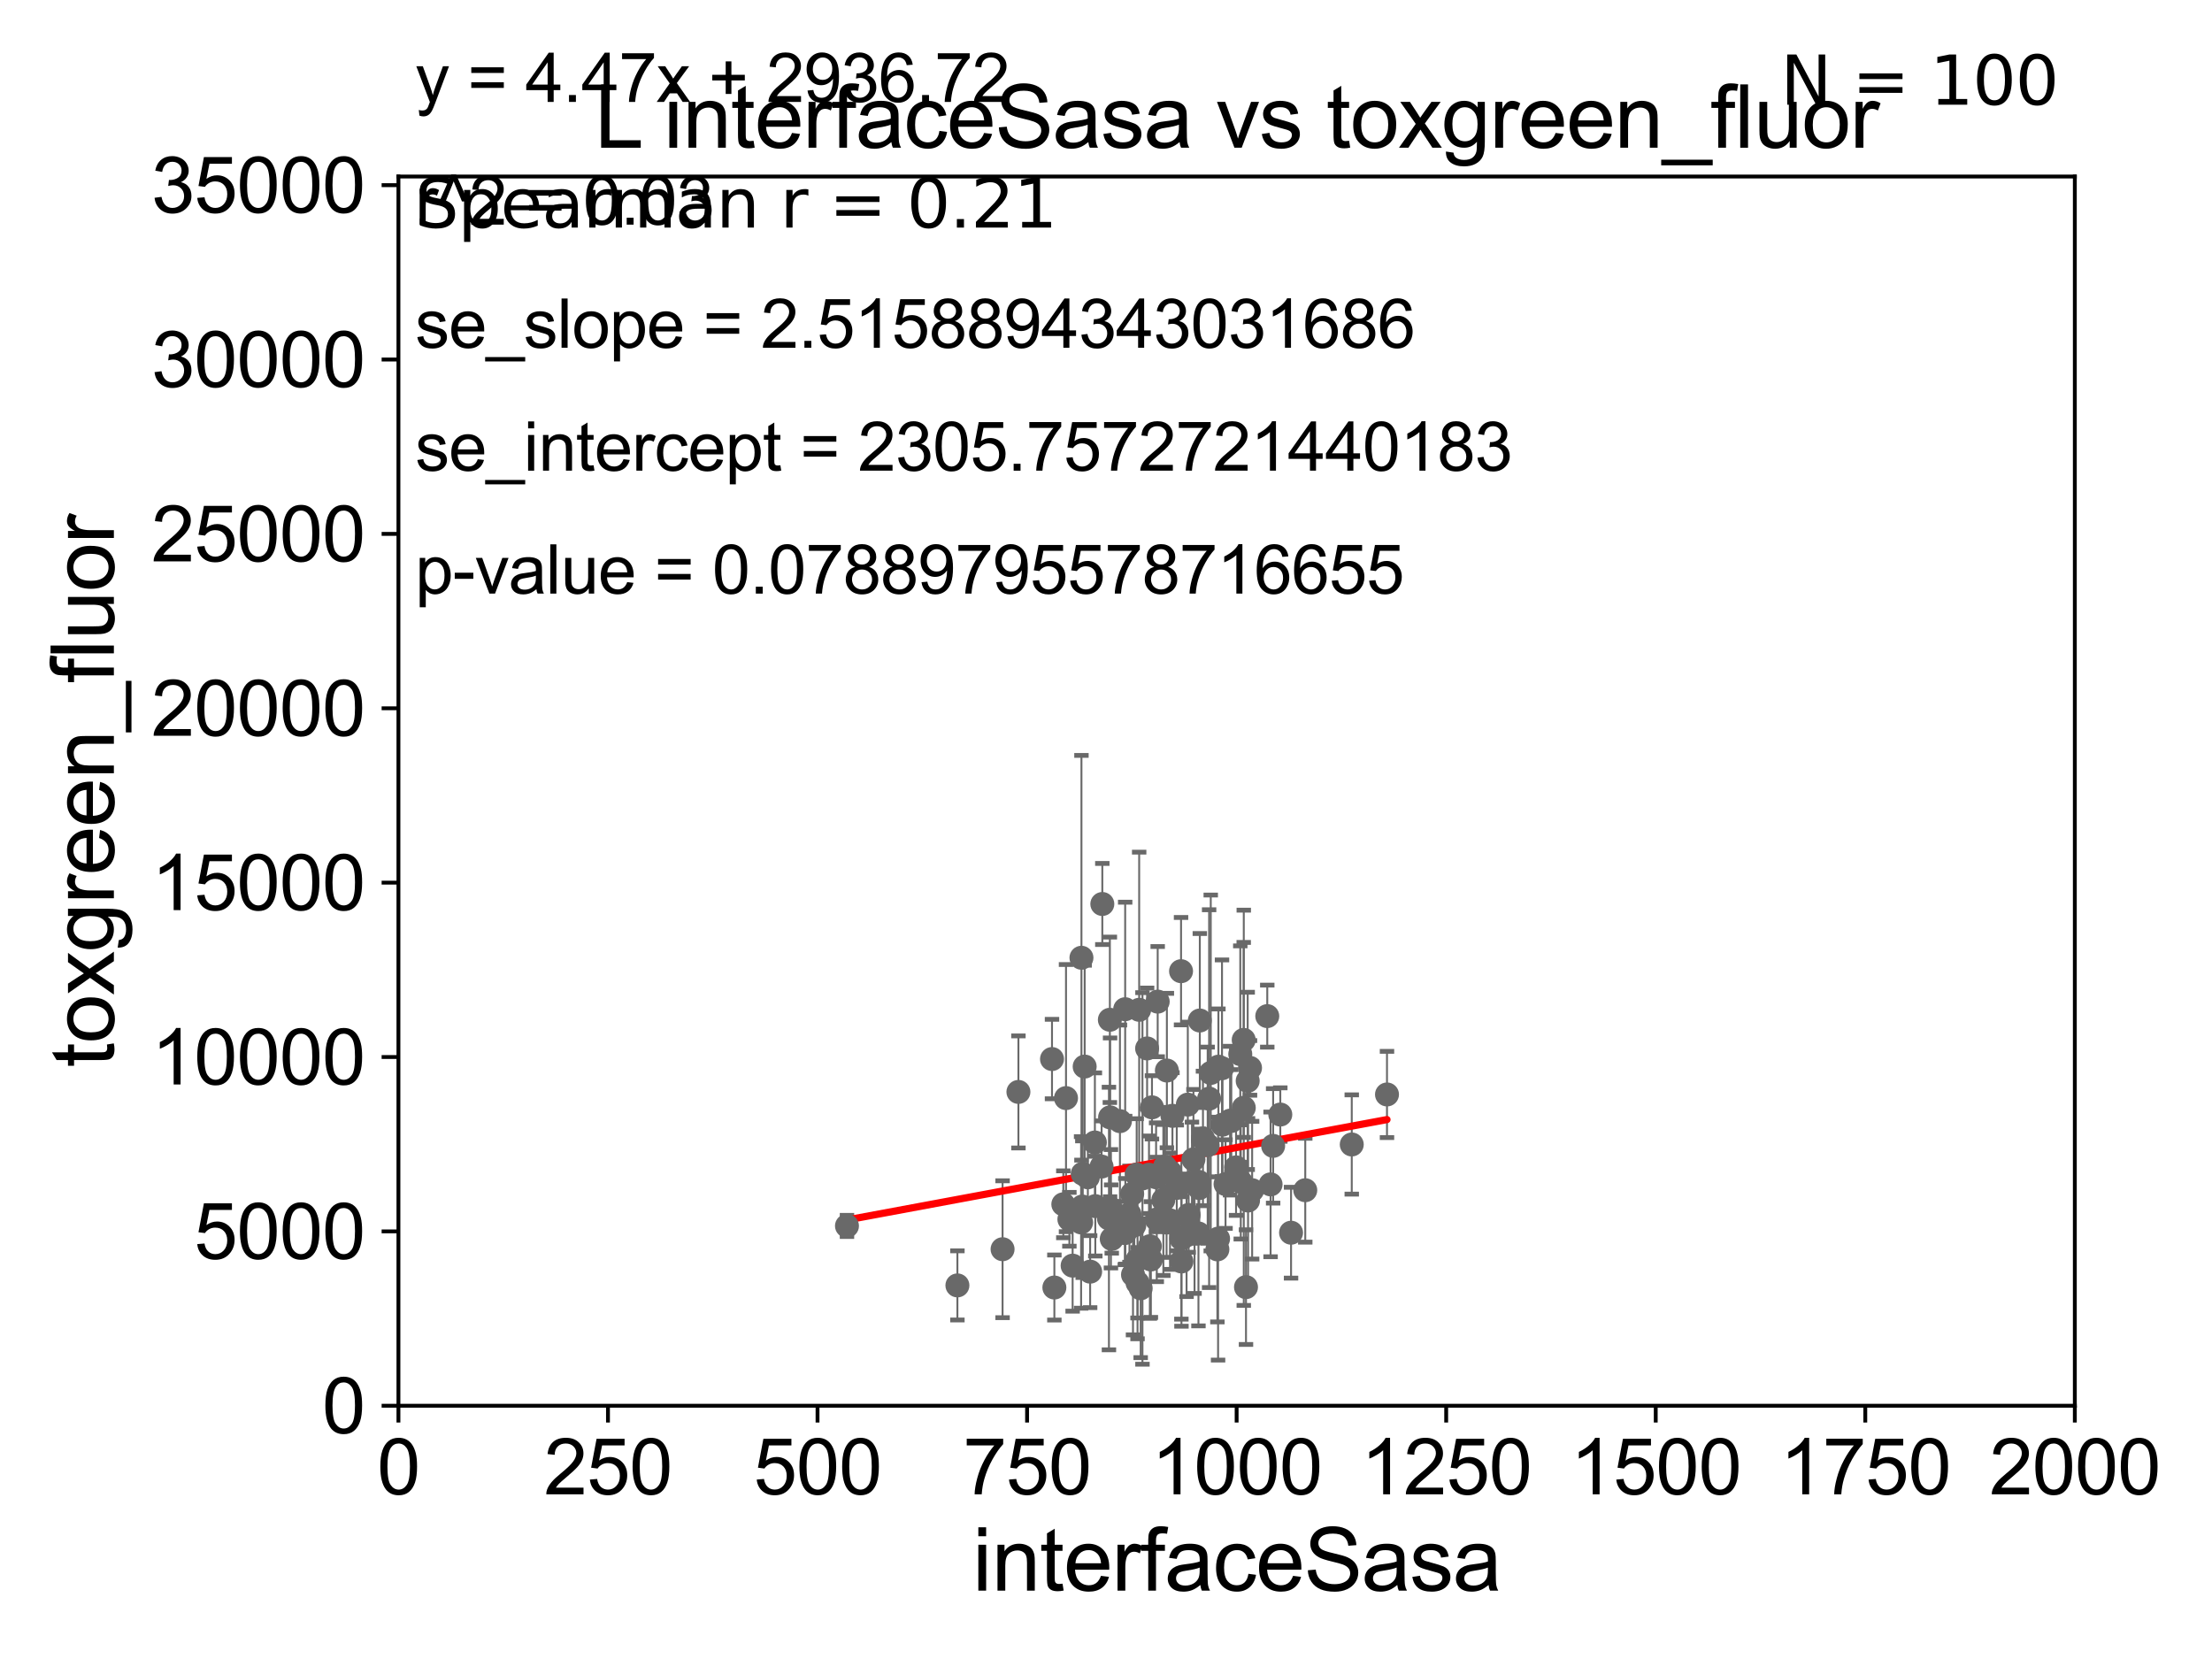 <?xml version="1.0" encoding="utf-8" standalone="no"?>
<!DOCTYPE svg PUBLIC "-//W3C//DTD SVG 1.1//EN"
  "http://www.w3.org/Graphics/SVG/1.1/DTD/svg11.dtd">
<svg xmlns:xlink="http://www.w3.org/1999/xlink" width="460.8pt" height="345.6pt" viewBox="0 0 460.8 345.6" xmlns="http://www.w3.org/2000/svg" version="1.1">
 <defs>
  <style type="text/css">*{stroke-linejoin: round; stroke-linecap: butt}</style>
 </defs>
 <g id="figure_1">
  <g id="patch_1">
   <path d="M 0 345.6 
L 460.8 345.6 
L 460.8 0 
L 0 0 
z
" style="fill: #ffffff"/>
  </g>
  <g id="axes_1">
   <g id="patch_2">
    <path d="M 83 292.84 
L 432.225 292.84 
L 432.225 36.775 
L 83 36.775 
z
" style="fill: #ffffff"/>
   </g>
   <g id="PathCollection_1">
    <defs>
     <path id="mb66d969be2" d="M 0 1.118 
C 0.297 1.118 0.581 1 0.791 0.791 
C 1 0.581 1.118 0.297 1.118 0 
C 1.118 -0.297 1 -0.581 0.791 -0.791 
C 0.581 -1 0.297 -1.118 0 -1.118 
C -0.297 -1.118 -0.581 -1 -0.791 -0.791 
C -1 -0.581 -1.118 -0.297 -1.118 0 
C -1.118 0.297 -1 0.581 -0.791 0.791 
C -0.581 1 -0.297 1.118 0 1.118 
z
" style="stroke: #696969"/>
    </defs>
    <g clip-path="url(#p02386a3d3a)">
     <use xlink:href="#mb66d969be2" x="256.244" y="233.457" style="fill: #696969; stroke: #696969"/>
     <use xlink:href="#mb66d969be2" x="247.443" y="230.111" style="fill: #696969; stroke: #696969"/>
     <use xlink:href="#mb66d969be2" x="225.547" y="244.517" style="fill: #696969; stroke: #696969"/>
     <use xlink:href="#mb66d969be2" x="249.659" y="256.952" style="fill: #696969; stroke: #696969"/>
     <use xlink:href="#mb66d969be2" x="235.288" y="252.935" style="fill: #696969; stroke: #696969"/>
     <use xlink:href="#mb66d969be2" x="231.428" y="251.808" style="fill: #696969; stroke: #696969"/>
     <use xlink:href="#mb66d969be2" x="249.746" y="246.213" style="fill: #696969; stroke: #696969"/>
     <use xlink:href="#mb66d969be2" x="257.492" y="243.186" style="fill: #696969; stroke: #696969"/>
     <use xlink:href="#mb66d969be2" x="242.348" y="249.974" style="fill: #696969; stroke: #696969"/>
     <use xlink:href="#mb66d969be2" x="247.183" y="257.336" style="fill: #696969; stroke: #696969"/>
     <use xlink:href="#mb66d969be2" x="239.357" y="244.726" style="fill: #696969; stroke: #696969"/>
     <use xlink:href="#mb66d969be2" x="253.605" y="260.268" style="fill: #696969; stroke: #696969"/>
     <use xlink:href="#mb66d969be2" x="259.102" y="230.773" style="fill: #696969; stroke: #696969"/>
     <use xlink:href="#mb66d969be2" x="234.324" y="256.876" style="fill: #696969; stroke: #696969"/>
     <use xlink:href="#mb66d969be2" x="237.31" y="210.362" style="fill: #696969; stroke: #696969"/>
     <use xlink:href="#mb66d969be2" x="231.599" y="258.081" style="fill: #696969; stroke: #696969"/>
     <use xlink:href="#mb66d969be2" x="254.566" y="222.536" style="fill: #696969; stroke: #696969"/>
     <use xlink:href="#mb66d969be2" x="246.034" y="202.315" style="fill: #696969; stroke: #696969"/>
     <use xlink:href="#mb66d969be2" x="258.372" y="219.585" style="fill: #696969; stroke: #696969"/>
     <use xlink:href="#mb66d969be2" x="219.645" y="268.213" style="fill: #696969; stroke: #696969"/>
     <use xlink:href="#mb66d969be2" x="260.403" y="222.462" style="fill: #696969; stroke: #696969"/>
     <use xlink:href="#mb66d969be2" x="288.936" y="227.996" style="fill: #696969; stroke: #696969"/>
     <use xlink:href="#mb66d969be2" x="239.537" y="259.608" style="fill: #696969; stroke: #696969"/>
     <use xlink:href="#mb66d969be2" x="236.025" y="265.544" style="fill: #696969; stroke: #696969"/>
     <use xlink:href="#mb66d969be2" x="259.916" y="225.169" style="fill: #696969; stroke: #696969"/>
     <use xlink:href="#mb66d969be2" x="238.964" y="218.41" style="fill: #696969; stroke: #696969"/>
     <use xlink:href="#mb66d969be2" x="223.448" y="263.658" style="fill: #696969; stroke: #696969"/>
     <use xlink:href="#mb66d969be2" x="199.446" y="267.774" style="fill: #696969; stroke: #696969"/>
     <use xlink:href="#mb66d969be2" x="244.241" y="232.438" style="fill: #696969; stroke: #696969"/>
     <use xlink:href="#mb66d969be2" x="226.619" y="245.252" style="fill: #696969; stroke: #696969"/>
     <use xlink:href="#mb66d969be2" x="255.302" y="246.661" style="fill: #696969; stroke: #696969"/>
     <use xlink:href="#mb66d969be2" x="212.156" y="227.469" style="fill: #696969; stroke: #696969"/>
     <use xlink:href="#mb66d969be2" x="246.104" y="258.039" style="fill: #696969; stroke: #696969"/>
     <use xlink:href="#mb66d969be2" x="236.793" y="244.695" style="fill: #696969; stroke: #696969"/>
     <use xlink:href="#mb66d969be2" x="247.619" y="253.094" style="fill: #696969; stroke: #696969"/>
     <use xlink:href="#mb66d969be2" x="236.97" y="267.225" style="fill: #696969; stroke: #696969"/>
     <use xlink:href="#mb66d969be2" x="249.83" y="247.494" style="fill: #696969; stroke: #696969"/>
     <use xlink:href="#mb66d969be2" x="241.169" y="208.655" style="fill: #696969; stroke: #696969"/>
     <use xlink:href="#mb66d969be2" x="264.686" y="246.729" style="fill: #696969; stroke: #696969"/>
     <use xlink:href="#mb66d969be2" x="248.307" y="246.355" style="fill: #696969; stroke: #696969"/>
     <use xlink:href="#mb66d969be2" x="221.51" y="250.876" style="fill: #696969; stroke: #696969"/>
     <use xlink:href="#mb66d969be2" x="256.504" y="233.523" style="fill: #696969; stroke: #696969"/>
     <use xlink:href="#mb66d969be2" x="231.204" y="212.437" style="fill: #696969; stroke: #696969"/>
     <use xlink:href="#mb66d969be2" x="245.142" y="247.463" style="fill: #696969; stroke: #696969"/>
     <use xlink:href="#mb66d969be2" x="263.995" y="211.676" style="fill: #696969; stroke: #696969"/>
     <use xlink:href="#mb66d969be2" x="234.433" y="254.43" style="fill: #696969; stroke: #696969"/>
     <use xlink:href="#mb66d969be2" x="260.845" y="247.937" style="fill: #696969; stroke: #696969"/>
     <use xlink:href="#mb66d969be2" x="248.845" y="256.906" style="fill: #696969; stroke: #696969"/>
     <use xlink:href="#mb66d969be2" x="254.667" y="234.293" style="fill: #696969; stroke: #696969"/>
     <use xlink:href="#mb66d969be2" x="265.219" y="238.707" style="fill: #696969; stroke: #696969"/>
     <use xlink:href="#mb66d969be2" x="259.563" y="268.133" style="fill: #696969; stroke: #696969"/>
     <use xlink:href="#mb66d969be2" x="251.578" y="238.555" style="fill: #696969; stroke: #696969"/>
     <use xlink:href="#mb66d969be2" x="231.477" y="252.795" style="fill: #696969; stroke: #696969"/>
     <use xlink:href="#mb66d969be2" x="236.291" y="255.266" style="fill: #696969; stroke: #696969"/>
     <use xlink:href="#mb66d969be2" x="239.978" y="230.683" style="fill: #696969; stroke: #696969"/>
     <use xlink:href="#mb66d969be2" x="259.992" y="250.092" style="fill: #696969; stroke: #696969"/>
     <use xlink:href="#mb66d969be2" x="225.957" y="222.186" style="fill: #696969; stroke: #696969"/>
     <use xlink:href="#mb66d969be2" x="240.836" y="245.247" style="fill: #696969; stroke: #696969"/>
     <use xlink:href="#mb66d969be2" x="229.479" y="243.02" style="fill: #696969; stroke: #696969"/>
     <use xlink:href="#mb66d969be2" x="208.855" y="260.235" style="fill: #696969; stroke: #696969"/>
     <use xlink:href="#mb66d969be2" x="258.477" y="246.215" style="fill: #696969; stroke: #696969"/>
     <use xlink:href="#mb66d969be2" x="225.213" y="254.653" style="fill: #696969; stroke: #696969"/>
     <use xlink:href="#mb66d969be2" x="253.816" y="222.208" style="fill: #696969; stroke: #696969"/>
     <use xlink:href="#mb66d969be2" x="231.012" y="253.843" style="fill: #696969; stroke: #696969"/>
     <use xlink:href="#mb66d969be2" x="268.95" y="256.795" style="fill: #696969; stroke: #696969"/>
     <use xlink:href="#mb66d969be2" x="246.12" y="262.788" style="fill: #696969; stroke: #696969"/>
     <use xlink:href="#mb66d969be2" x="228.084" y="238" style="fill: #696969; stroke: #696969"/>
     <use xlink:href="#mb66d969be2" x="250.6" y="237.16" style="fill: #696969; stroke: #696969"/>
     <use xlink:href="#mb66d969be2" x="253.748" y="258.035" style="fill: #696969; stroke: #696969"/>
     <use xlink:href="#mb66d969be2" x="266.71" y="232.181" style="fill: #696969; stroke: #696969"/>
     <use xlink:href="#mb66d969be2" x="249.945" y="212.59" style="fill: #696969; stroke: #696969"/>
     <use xlink:href="#mb66d969be2" x="242.688" y="243.042" style="fill: #696969; stroke: #696969"/>
     <use xlink:href="#mb66d969be2" x="222.07" y="228.754" style="fill: #696969; stroke: #696969"/>
     <use xlink:href="#mb66d969be2" x="233.305" y="233.554" style="fill: #696969; stroke: #696969"/>
     <use xlink:href="#mb66d969be2" x="225.286" y="199.519" style="fill: #696969; stroke: #696969"/>
     <use xlink:href="#mb66d969be2" x="239.75" y="262.381" style="fill: #696969; stroke: #696969"/>
     <use xlink:href="#mb66d969be2" x="176.44" y="255.382" style="fill: #696969; stroke: #696969"/>
     <use xlink:href="#mb66d969be2" x="271.91" y="247.943" style="fill: #696969; stroke: #696969"/>
     <use xlink:href="#mb66d969be2" x="225.468" y="251.34" style="fill: #696969; stroke: #696969"/>
     <use xlink:href="#mb66d969be2" x="235.856" y="248.698" style="fill: #696969; stroke: #696969"/>
     <use xlink:href="#mb66d969be2" x="219.152" y="220.617" style="fill: #696969; stroke: #696969"/>
     <use xlink:href="#mb66d969be2" x="237.625" y="268.377" style="fill: #696969; stroke: #696969"/>
     <use xlink:href="#mb66d969be2" x="228.173" y="251.259" style="fill: #696969; stroke: #696969"/>
     <use xlink:href="#mb66d969be2" x="237.995" y="245.488" style="fill: #696969; stroke: #696969"/>
     <use xlink:href="#mb66d969be2" x="251.882" y="228.867" style="fill: #696969; stroke: #696969"/>
     <use xlink:href="#mb66d969be2" x="243.736" y="254.221" style="fill: #696969; stroke: #696969"/>
     <use xlink:href="#mb66d969be2" x="243.808" y="244.201" style="fill: #696969; stroke: #696969"/>
     <use xlink:href="#mb66d969be2" x="236.968" y="262.444" style="fill: #696969; stroke: #696969"/>
     <use xlink:href="#mb66d969be2" x="227.097" y="264.906" style="fill: #696969; stroke: #696969"/>
     <use xlink:href="#mb66d969be2" x="252.222" y="223.517" style="fill: #696969; stroke: #696969"/>
     <use xlink:href="#mb66d969be2" x="231.25" y="232.767" style="fill: #696969; stroke: #696969"/>
     <use xlink:href="#mb66d969be2" x="229.633" y="188.318" style="fill: #696969; stroke: #696969"/>
     <use xlink:href="#mb66d969be2" x="222.772" y="253.998" style="fill: #696969; stroke: #696969"/>
     <use xlink:href="#mb66d969be2" x="281.596" y="238.417" style="fill: #696969; stroke: #696969"/>
     <use xlink:href="#mb66d969be2" x="234.394" y="210.237" style="fill: #696969; stroke: #696969"/>
     <use xlink:href="#mb66d969be2" x="248.616" y="241.519" style="fill: #696969; stroke: #696969"/>
     <use xlink:href="#mb66d969be2" x="243.02" y="254.686" style="fill: #696969; stroke: #696969"/>
     <use xlink:href="#mb66d969be2" x="259.088" y="216.631" style="fill: #696969; stroke: #696969"/>
     <use xlink:href="#mb66d969be2" x="243.083" y="223.011" style="fill: #696969; stroke: #696969"/>
     <use xlink:href="#mb66d969be2" x="240.977" y="254.027" style="fill: #696969; stroke: #696969"/>
    </g>
   </g>
   <g id="matplotlib.axis_1">
    <g id="xtick_1">
     <g id="line2d_1">
      <defs>
       <path id="mff42fffa29" d="M 0 0 
L 0 3.5 
" style="stroke: #000000; stroke-width: 0.8"/>
      </defs>
      <g>
       <use xlink:href="#mff42fffa29" x="83" y="292.84" style="stroke: #000000; stroke-width: 0.8"/>
      </g>
     </g>
     <g id="text_1">
      <!-- 0 -->
      <g transform="translate(78.551 311.293)scale(0.16 -0.16)">
       <defs>
        <path id="ArialMT-30" d="M 266 2259 
Q 266 3072 433 3567 
Q 600 4063 929 4331 
Q 1259 4600 1759 4600 
Q 2128 4600 2406 4451 
Q 2684 4303 2865 4023 
Q 3047 3744 3150 3342 
Q 3253 2941 3253 2259 
Q 3253 1453 3087 958 
Q 2922 463 2592 192 
Q 2263 -78 1759 -78 
Q 1097 -78 719 397 
Q 266 969 266 2259 
z
M 844 2259 
Q 844 1131 1108 757 
Q 1372 384 1759 384 
Q 2147 384 2411 759 
Q 2675 1134 2675 2259 
Q 2675 3391 2411 3762 
Q 2147 4134 1753 4134 
Q 1366 4134 1134 3806 
Q 844 3388 844 2259 
z
" transform="scale(0.016)"/>
       </defs>
       <use xlink:href="#ArialMT-30"/>
      </g>
     </g>
    </g>
    <g id="xtick_2">
     <g id="line2d_2">
      <g>
       <use xlink:href="#mff42fffa29" x="126.653" y="292.84" style="stroke: #000000; stroke-width: 0.8"/>
      </g>
     </g>
     <g id="text_2">
      <!-- 250 -->
      <g transform="translate(113.307 311.293)scale(0.16 -0.16)">
       <defs>
        <path id="ArialMT-32" d="M 3222 541 
L 3222 0 
L 194 0 
Q 188 203 259 391 
Q 375 700 629 1000 
Q 884 1300 1366 1694 
Q 2113 2306 2375 2664 
Q 2638 3022 2638 3341 
Q 2638 3675 2398 3904 
Q 2159 4134 1775 4134 
Q 1369 4134 1125 3890 
Q 881 3647 878 3216 
L 300 3275 
Q 359 3922 746 4261 
Q 1134 4600 1788 4600 
Q 2447 4600 2831 4234 
Q 3216 3869 3216 3328 
Q 3216 3053 3103 2787 
Q 2991 2522 2730 2228 
Q 2469 1934 1863 1422 
Q 1356 997 1212 845 
Q 1069 694 975 541 
L 3222 541 
z
" transform="scale(0.016)"/>
        <path id="ArialMT-35" d="M 266 1200 
L 856 1250 
Q 922 819 1161 601 
Q 1400 384 1738 384 
Q 2144 384 2425 690 
Q 2706 997 2706 1503 
Q 2706 1984 2436 2262 
Q 2166 2541 1728 2541 
Q 1456 2541 1237 2417 
Q 1019 2294 894 2097 
L 366 2166 
L 809 4519 
L 3088 4519 
L 3088 3981 
L 1259 3981 
L 1013 2750 
Q 1425 3038 1878 3038 
Q 2478 3038 2890 2622 
Q 3303 2206 3303 1553 
Q 3303 931 2941 478 
Q 2500 -78 1738 -78 
Q 1113 -78 717 272 
Q 322 622 266 1200 
z
" transform="scale(0.016)"/>
       </defs>
       <use xlink:href="#ArialMT-32"/>
       <use xlink:href="#ArialMT-35" x="55.615"/>
       <use xlink:href="#ArialMT-30" x="111.23"/>
      </g>
     </g>
    </g>
    <g id="xtick_3">
     <g id="line2d_3">
      <g>
       <use xlink:href="#mff42fffa29" x="170.306" y="292.84" style="stroke: #000000; stroke-width: 0.8"/>
      </g>
     </g>
     <g id="text_3">
      <!-- 500 -->
      <g transform="translate(156.96 311.293)scale(0.16 -0.16)">
       <use xlink:href="#ArialMT-35"/>
       <use xlink:href="#ArialMT-30" x="55.615"/>
       <use xlink:href="#ArialMT-30" x="111.23"/>
      </g>
     </g>
    </g>
    <g id="xtick_4">
     <g id="line2d_4">
      <g>
       <use xlink:href="#mff42fffa29" x="213.959" y="292.84" style="stroke: #000000; stroke-width: 0.8"/>
      </g>
     </g>
     <g id="text_4">
      <!-- 750 -->
      <g transform="translate(200.613 311.293)scale(0.16 -0.16)">
       <defs>
        <path id="ArialMT-37" d="M 303 3981 
L 303 4522 
L 3269 4522 
L 3269 4084 
Q 2831 3619 2401 2847 
Q 1972 2075 1738 1259 
Q 1569 684 1522 0 
L 944 0 
Q 953 541 1156 1306 
Q 1359 2072 1739 2783 
Q 2119 3494 2547 3981 
L 303 3981 
z
" transform="scale(0.016)"/>
       </defs>
       <use xlink:href="#ArialMT-37"/>
       <use xlink:href="#ArialMT-35" x="55.615"/>
       <use xlink:href="#ArialMT-30" x="111.23"/>
      </g>
     </g>
    </g>
    <g id="xtick_5">
     <g id="line2d_5">
      <g>
       <use xlink:href="#mff42fffa29" x="257.613" y="292.84" style="stroke: #000000; stroke-width: 0.8"/>
      </g>
     </g>
     <g id="text_5">
      <!-- 1000 -->
      <g transform="translate(239.817 311.293)scale(0.16 -0.16)">
       <defs>
        <path id="ArialMT-31" d="M 2384 0 
L 1822 0 
L 1822 3584 
Q 1619 3391 1289 3197 
Q 959 3003 697 2906 
L 697 3450 
Q 1169 3672 1522 3987 
Q 1875 4303 2022 4600 
L 2384 4600 
L 2384 0 
z
" transform="scale(0.016)"/>
       </defs>
       <use xlink:href="#ArialMT-31"/>
       <use xlink:href="#ArialMT-30" x="55.615"/>
       <use xlink:href="#ArialMT-30" x="111.23"/>
       <use xlink:href="#ArialMT-30" x="166.846"/>
      </g>
     </g>
    </g>
    <g id="xtick_6">
     <g id="line2d_6">
      <g>
       <use xlink:href="#mff42fffa29" x="301.266" y="292.84" style="stroke: #000000; stroke-width: 0.8"/>
      </g>
     </g>
     <g id="text_6">
      <!-- 1250 -->
      <g transform="translate(283.471 311.293)scale(0.16 -0.16)">
       <use xlink:href="#ArialMT-31"/>
       <use xlink:href="#ArialMT-32" x="55.615"/>
       <use xlink:href="#ArialMT-35" x="111.23"/>
       <use xlink:href="#ArialMT-30" x="166.846"/>
      </g>
     </g>
    </g>
    <g id="xtick_7">
     <g id="line2d_7">
      <g>
       <use xlink:href="#mff42fffa29" x="344.919" y="292.84" style="stroke: #000000; stroke-width: 0.8"/>
      </g>
     </g>
     <g id="text_7">
      <!-- 1500 -->
      <g transform="translate(327.124 311.293)scale(0.16 -0.16)">
       <use xlink:href="#ArialMT-31"/>
       <use xlink:href="#ArialMT-35" x="55.615"/>
       <use xlink:href="#ArialMT-30" x="111.23"/>
       <use xlink:href="#ArialMT-30" x="166.846"/>
      </g>
     </g>
    </g>
    <g id="xtick_8">
     <g id="line2d_8">
      <g>
       <use xlink:href="#mff42fffa29" x="388.572" y="292.84" style="stroke: #000000; stroke-width: 0.8"/>
      </g>
     </g>
     <g id="text_8">
      <!-- 1750 -->
      <g transform="translate(370.777 311.293)scale(0.16 -0.16)">
       <use xlink:href="#ArialMT-31"/>
       <use xlink:href="#ArialMT-37" x="55.615"/>
       <use xlink:href="#ArialMT-35" x="111.23"/>
       <use xlink:href="#ArialMT-30" x="166.846"/>
      </g>
     </g>
    </g>
    <g id="xtick_9">
     <g id="line2d_9">
      <g>
       <use xlink:href="#mff42fffa29" x="432.225" y="292.84" style="stroke: #000000; stroke-width: 0.8"/>
      </g>
     </g>
     <g id="text_9">
      <!-- 2000 -->
      <g transform="translate(414.43 311.293)scale(0.16 -0.16)">
       <use xlink:href="#ArialMT-32"/>
       <use xlink:href="#ArialMT-30" x="55.615"/>
       <use xlink:href="#ArialMT-30" x="111.23"/>
       <use xlink:href="#ArialMT-30" x="166.846"/>
      </g>
     </g>
    </g>
    <g id="text_10">
     <!-- interfaceSasa -->
     <g transform="translate(202.583 331.357)scale(0.18 -0.18)">
      <defs>
       <path id="ArialMT-69" d="M 425 3934 
L 425 4581 
L 988 4581 
L 988 3934 
L 425 3934 
z
M 425 0 
L 425 3319 
L 988 3319 
L 988 0 
L 425 0 
z
" transform="scale(0.016)"/>
       <path id="ArialMT-6e" d="M 422 0 
L 422 3319 
L 928 3319 
L 928 2847 
Q 1294 3394 1984 3394 
Q 2284 3394 2536 3286 
Q 2788 3178 2913 3003 
Q 3038 2828 3088 2588 
Q 3119 2431 3119 2041 
L 3119 0 
L 2556 0 
L 2556 2019 
Q 2556 2363 2490 2533 
Q 2425 2703 2258 2804 
Q 2091 2906 1866 2906 
Q 1506 2906 1245 2678 
Q 984 2450 984 1813 
L 984 0 
L 422 0 
z
" transform="scale(0.016)"/>
       <path id="ArialMT-74" d="M 1650 503 
L 1731 6 
Q 1494 -44 1306 -44 
Q 1000 -44 831 53 
Q 663 150 594 308 
Q 525 466 525 972 
L 525 2881 
L 113 2881 
L 113 3319 
L 525 3319 
L 525 4141 
L 1084 4478 
L 1084 3319 
L 1650 3319 
L 1650 2881 
L 1084 2881 
L 1084 941 
Q 1084 700 1114 631 
Q 1144 563 1211 522 
Q 1278 481 1403 481 
Q 1497 481 1650 503 
z
" transform="scale(0.016)"/>
       <path id="ArialMT-65" d="M 2694 1069 
L 3275 997 
Q 3138 488 2766 206 
Q 2394 -75 1816 -75 
Q 1088 -75 661 373 
Q 234 822 234 1631 
Q 234 2469 665 2931 
Q 1097 3394 1784 3394 
Q 2450 3394 2872 2941 
Q 3294 2488 3294 1666 
Q 3294 1616 3291 1516 
L 816 1516 
Q 847 969 1125 678 
Q 1403 388 1819 388 
Q 2128 388 2347 550 
Q 2566 713 2694 1069 
z
M 847 1978 
L 2700 1978 
Q 2663 2397 2488 2606 
Q 2219 2931 1791 2931 
Q 1403 2931 1139 2672 
Q 875 2413 847 1978 
z
" transform="scale(0.016)"/>
       <path id="ArialMT-72" d="M 416 0 
L 416 3319 
L 922 3319 
L 922 2816 
Q 1116 3169 1280 3281 
Q 1444 3394 1641 3394 
Q 1925 3394 2219 3213 
L 2025 2691 
Q 1819 2813 1613 2813 
Q 1428 2813 1281 2702 
Q 1134 2591 1072 2394 
Q 978 2094 978 1738 
L 978 0 
L 416 0 
z
" transform="scale(0.016)"/>
       <path id="ArialMT-66" d="M 556 0 
L 556 2881 
L 59 2881 
L 59 3319 
L 556 3319 
L 556 3672 
Q 556 4006 616 4169 
Q 697 4388 901 4523 
Q 1106 4659 1475 4659 
Q 1713 4659 2000 4603 
L 1916 4113 
Q 1741 4144 1584 4144 
Q 1328 4144 1222 4034 
Q 1116 3925 1116 3625 
L 1116 3319 
L 1763 3319 
L 1763 2881 
L 1116 2881 
L 1116 0 
L 556 0 
z
" transform="scale(0.016)"/>
       <path id="ArialMT-61" d="M 2588 409 
Q 2275 144 1986 34 
Q 1697 -75 1366 -75 
Q 819 -75 525 192 
Q 231 459 231 875 
Q 231 1119 342 1320 
Q 453 1522 633 1644 
Q 813 1766 1038 1828 
Q 1203 1872 1538 1913 
Q 2219 1994 2541 2106 
Q 2544 2222 2544 2253 
Q 2544 2597 2384 2738 
Q 2169 2928 1744 2928 
Q 1347 2928 1158 2789 
Q 969 2650 878 2297 
L 328 2372 
Q 403 2725 575 2942 
Q 747 3159 1072 3276 
Q 1397 3394 1825 3394 
Q 2250 3394 2515 3294 
Q 2781 3194 2906 3042 
Q 3031 2891 3081 2659 
Q 3109 2516 3109 2141 
L 3109 1391 
Q 3109 606 3145 398 
Q 3181 191 3288 0 
L 2700 0 
Q 2613 175 2588 409 
z
M 2541 1666 
Q 2234 1541 1622 1453 
Q 1275 1403 1131 1340 
Q 988 1278 909 1158 
Q 831 1038 831 891 
Q 831 666 1001 516 
Q 1172 366 1500 366 
Q 1825 366 2078 508 
Q 2331 650 2450 897 
Q 2541 1088 2541 1459 
L 2541 1666 
z
" transform="scale(0.016)"/>
       <path id="ArialMT-63" d="M 2588 1216 
L 3141 1144 
Q 3050 572 2676 248 
Q 2303 -75 1759 -75 
Q 1078 -75 664 370 
Q 250 816 250 1647 
Q 250 2184 428 2587 
Q 606 2991 970 3192 
Q 1334 3394 1763 3394 
Q 2303 3394 2647 3120 
Q 2991 2847 3088 2344 
L 2541 2259 
Q 2463 2594 2264 2762 
Q 2066 2931 1784 2931 
Q 1359 2931 1093 2626 
Q 828 2322 828 1663 
Q 828 994 1084 691 
Q 1341 388 1753 388 
Q 2084 388 2306 591 
Q 2528 794 2588 1216 
z
" transform="scale(0.016)"/>
       <path id="ArialMT-53" d="M 288 1472 
L 859 1522 
Q 900 1178 1048 958 
Q 1197 738 1509 602 
Q 1822 466 2213 466 
Q 2559 466 2825 569 
Q 3091 672 3220 851 
Q 3350 1031 3350 1244 
Q 3350 1459 3225 1620 
Q 3100 1781 2813 1891 
Q 2628 1963 1997 2114 
Q 1366 2266 1113 2400 
Q 784 2572 623 2826 
Q 463 3081 463 3397 
Q 463 3744 659 4045 
Q 856 4347 1234 4503 
Q 1613 4659 2075 4659 
Q 2584 4659 2973 4495 
Q 3363 4331 3572 4012 
Q 3781 3694 3797 3291 
L 3216 3247 
Q 3169 3681 2898 3903 
Q 2628 4125 2100 4125 
Q 1550 4125 1298 3923 
Q 1047 3722 1047 3438 
Q 1047 3191 1225 3031 
Q 1400 2872 2139 2705 
Q 2878 2538 3153 2413 
Q 3553 2228 3743 1945 
Q 3934 1663 3934 1294 
Q 3934 928 3725 604 
Q 3516 281 3123 101 
Q 2731 -78 2241 -78 
Q 1619 -78 1198 103 
Q 778 284 539 648 
Q 300 1013 288 1472 
z
" transform="scale(0.016)"/>
       <path id="ArialMT-73" d="M 197 991 
L 753 1078 
Q 800 744 1014 566 
Q 1228 388 1613 388 
Q 2000 388 2187 545 
Q 2375 703 2375 916 
Q 2375 1106 2209 1216 
Q 2094 1291 1634 1406 
Q 1016 1563 777 1677 
Q 538 1791 414 1992 
Q 291 2194 291 2438 
Q 291 2659 392 2848 
Q 494 3038 669 3163 
Q 800 3259 1026 3326 
Q 1253 3394 1513 3394 
Q 1903 3394 2198 3281 
Q 2494 3169 2634 2976 
Q 2775 2784 2828 2463 
L 2278 2388 
Q 2241 2644 2061 2787 
Q 1881 2931 1553 2931 
Q 1166 2931 1000 2803 
Q 834 2675 834 2503 
Q 834 2394 903 2306 
Q 972 2216 1119 2156 
Q 1203 2125 1616 2013 
Q 2213 1853 2448 1751 
Q 2684 1650 2818 1456 
Q 2953 1263 2953 975 
Q 2953 694 2789 445 
Q 2625 197 2315 61 
Q 2006 -75 1616 -75 
Q 969 -75 630 194 
Q 291 463 197 991 
z
" transform="scale(0.016)"/>
      </defs>
      <use xlink:href="#ArialMT-69"/>
      <use xlink:href="#ArialMT-6e" x="22.217"/>
      <use xlink:href="#ArialMT-74" x="77.832"/>
      <use xlink:href="#ArialMT-65" x="105.615"/>
      <use xlink:href="#ArialMT-72" x="161.23"/>
      <use xlink:href="#ArialMT-66" x="194.531"/>
      <use xlink:href="#ArialMT-61" x="222.314"/>
      <use xlink:href="#ArialMT-63" x="277.93"/>
      <use xlink:href="#ArialMT-65" x="327.93"/>
      <use xlink:href="#ArialMT-53" x="383.545"/>
      <use xlink:href="#ArialMT-61" x="450.244"/>
      <use xlink:href="#ArialMT-73" x="505.859"/>
      <use xlink:href="#ArialMT-61" x="555.859"/>
     </g>
    </g>
   </g>
   <g id="matplotlib.axis_2">
    <g id="ytick_1">
     <g id="line2d_10">
      <defs>
       <path id="m92ba17e717" d="M 0 0 
L -3.5 0 
" style="stroke: #000000; stroke-width: 0.8"/>
      </defs>
      <g>
       <use xlink:href="#m92ba17e717" x="83" y="292.84" style="stroke: #000000; stroke-width: 0.8"/>
      </g>
     </g>
     <g id="text_11">
      <!-- 0 -->
      <g transform="translate(67.103 298.566)scale(0.16 -0.16)">
       <use xlink:href="#ArialMT-30"/>
      </g>
     </g>
    </g>
    <g id="ytick_2">
     <g id="line2d_11">
      <g>
       <use xlink:href="#m92ba17e717" x="83" y="256.516" style="stroke: #000000; stroke-width: 0.8"/>
      </g>
     </g>
     <g id="text_12">
      <!-- 5000 -->
      <g transform="translate(40.41 262.242)scale(0.16 -0.16)">
       <use xlink:href="#ArialMT-35"/>
       <use xlink:href="#ArialMT-30" x="55.615"/>
       <use xlink:href="#ArialMT-30" x="111.23"/>
       <use xlink:href="#ArialMT-30" x="166.846"/>
      </g>
     </g>
    </g>
    <g id="ytick_3">
     <g id="line2d_12">
      <g>
       <use xlink:href="#m92ba17e717" x="83" y="220.192" style="stroke: #000000; stroke-width: 0.8"/>
      </g>
     </g>
     <g id="text_13">
      <!-- 10000 -->
      <g transform="translate(31.512 225.918)scale(0.16 -0.16)">
       <use xlink:href="#ArialMT-31"/>
       <use xlink:href="#ArialMT-30" x="55.615"/>
       <use xlink:href="#ArialMT-30" x="111.23"/>
       <use xlink:href="#ArialMT-30" x="166.846"/>
       <use xlink:href="#ArialMT-30" x="222.461"/>
      </g>
     </g>
    </g>
    <g id="ytick_4">
     <g id="line2d_13">
      <g>
       <use xlink:href="#m92ba17e717" x="83" y="183.867" style="stroke: #000000; stroke-width: 0.8"/>
      </g>
     </g>
     <g id="text_14">
      <!-- 15000 -->
      <g transform="translate(31.512 189.594)scale(0.16 -0.16)">
       <use xlink:href="#ArialMT-31"/>
       <use xlink:href="#ArialMT-35" x="55.615"/>
       <use xlink:href="#ArialMT-30" x="111.23"/>
       <use xlink:href="#ArialMT-30" x="166.846"/>
       <use xlink:href="#ArialMT-30" x="222.461"/>
      </g>
     </g>
    </g>
    <g id="ytick_5">
     <g id="line2d_14">
      <g>
       <use xlink:href="#m92ba17e717" x="83" y="147.543" style="stroke: #000000; stroke-width: 0.8"/>
      </g>
     </g>
     <g id="text_15">
      <!-- 20000 -->
      <g transform="translate(31.512 153.27)scale(0.16 -0.16)">
       <use xlink:href="#ArialMT-32"/>
       <use xlink:href="#ArialMT-30" x="55.615"/>
       <use xlink:href="#ArialMT-30" x="111.23"/>
       <use xlink:href="#ArialMT-30" x="166.846"/>
       <use xlink:href="#ArialMT-30" x="222.461"/>
      </g>
     </g>
    </g>
    <g id="ytick_6">
     <g id="line2d_15">
      <g>
       <use xlink:href="#m92ba17e717" x="83" y="111.219" style="stroke: #000000; stroke-width: 0.8"/>
      </g>
     </g>
     <g id="text_16">
      <!-- 25000 -->
      <g transform="translate(31.512 116.945)scale(0.16 -0.16)">
       <use xlink:href="#ArialMT-32"/>
       <use xlink:href="#ArialMT-35" x="55.615"/>
       <use xlink:href="#ArialMT-30" x="111.23"/>
       <use xlink:href="#ArialMT-30" x="166.846"/>
       <use xlink:href="#ArialMT-30" x="222.461"/>
      </g>
     </g>
    </g>
    <g id="ytick_7">
     <g id="line2d_16">
      <g>
       <use xlink:href="#m92ba17e717" x="83" y="74.895" style="stroke: #000000; stroke-width: 0.8"/>
      </g>
     </g>
     <g id="text_17">
      <!-- 30000 -->
      <g transform="translate(31.512 80.621)scale(0.16 -0.16)">
       <defs>
        <path id="ArialMT-33" d="M 269 1209 
L 831 1284 
Q 928 806 1161 595 
Q 1394 384 1728 384 
Q 2125 384 2398 659 
Q 2672 934 2672 1341 
Q 2672 1728 2419 1979 
Q 2166 2231 1775 2231 
Q 1616 2231 1378 2169 
L 1441 2663 
Q 1497 2656 1531 2656 
Q 1891 2656 2178 2843 
Q 2466 3031 2466 3422 
Q 2466 3731 2256 3934 
Q 2047 4138 1716 4138 
Q 1388 4138 1169 3931 
Q 950 3725 888 3313 
L 325 3413 
Q 428 3978 793 4289 
Q 1159 4600 1703 4600 
Q 2078 4600 2393 4439 
Q 2709 4278 2876 4000 
Q 3044 3722 3044 3409 
Q 3044 3113 2884 2869 
Q 2725 2625 2413 2481 
Q 2819 2388 3044 2092 
Q 3269 1797 3269 1353 
Q 3269 753 2831 336 
Q 2394 -81 1725 -81 
Q 1122 -81 723 278 
Q 325 638 269 1209 
z
" transform="scale(0.016)"/>
       </defs>
       <use xlink:href="#ArialMT-33"/>
       <use xlink:href="#ArialMT-30" x="55.615"/>
       <use xlink:href="#ArialMT-30" x="111.23"/>
       <use xlink:href="#ArialMT-30" x="166.846"/>
       <use xlink:href="#ArialMT-30" x="222.461"/>
      </g>
     </g>
    </g>
    <g id="ytick_8">
     <g id="line2d_17">
      <g>
       <use xlink:href="#m92ba17e717" x="83" y="38.571" style="stroke: #000000; stroke-width: 0.8"/>
      </g>
     </g>
     <g id="text_18">
      <!-- 35000 -->
      <g transform="translate(31.512 44.297)scale(0.16 -0.16)">
       <use xlink:href="#ArialMT-33"/>
       <use xlink:href="#ArialMT-35" x="55.615"/>
       <use xlink:href="#ArialMT-30" x="111.23"/>
       <use xlink:href="#ArialMT-30" x="166.846"/>
       <use xlink:href="#ArialMT-30" x="222.461"/>
      </g>
     </g>
    </g>
    <g id="text_19">
     <!-- toxgreen_fluor -->
     <g transform="translate(23.724 222.34)rotate(-90)scale(0.18 -0.18)">
      <defs>
       <path id="ArialMT-6f" d="M 213 1659 
Q 213 2581 725 3025 
Q 1153 3394 1769 3394 
Q 2453 3394 2887 2945 
Q 3322 2497 3322 1706 
Q 3322 1066 3130 698 
Q 2938 331 2570 128 
Q 2203 -75 1769 -75 
Q 1072 -75 642 372 
Q 213 819 213 1659 
z
M 791 1659 
Q 791 1022 1069 705 
Q 1347 388 1769 388 
Q 2188 388 2466 706 
Q 2744 1025 2744 1678 
Q 2744 2294 2464 2611 
Q 2184 2928 1769 2928 
Q 1347 2928 1069 2612 
Q 791 2297 791 1659 
z
" transform="scale(0.016)"/>
       <path id="ArialMT-78" d="M 47 0 
L 1259 1725 
L 138 3319 
L 841 3319 
L 1350 2541 
Q 1494 2319 1581 2169 
Q 1719 2375 1834 2534 
L 2394 3319 
L 3066 3319 
L 1919 1756 
L 3153 0 
L 2463 0 
L 1781 1031 
L 1600 1309 
L 728 0 
L 47 0 
z
" transform="scale(0.016)"/>
       <path id="ArialMT-67" d="M 319 -275 
L 866 -356 
Q 900 -609 1056 -725 
Q 1266 -881 1628 -881 
Q 2019 -881 2231 -725 
Q 2444 -569 2519 -288 
Q 2563 -116 2559 434 
Q 2191 0 1641 0 
Q 956 0 581 494 
Q 206 988 206 1678 
Q 206 2153 378 2554 
Q 550 2956 876 3175 
Q 1203 3394 1644 3394 
Q 2231 3394 2613 2919 
L 2613 3319 
L 3131 3319 
L 3131 450 
Q 3131 -325 2973 -648 
Q 2816 -972 2473 -1159 
Q 2131 -1347 1631 -1347 
Q 1038 -1347 672 -1080 
Q 306 -813 319 -275 
z
M 784 1719 
Q 784 1066 1043 766 
Q 1303 466 1694 466 
Q 2081 466 2343 764 
Q 2606 1063 2606 1700 
Q 2606 2309 2336 2618 
Q 2066 2928 1684 2928 
Q 1309 2928 1046 2623 
Q 784 2319 784 1719 
z
" transform="scale(0.016)"/>
       <path id="ArialMT-5f" d="M -97 -1272 
L -97 -866 
L 3631 -866 
L 3631 -1272 
L -97 -1272 
z
" transform="scale(0.016)"/>
       <path id="ArialMT-6c" d="M 409 0 
L 409 4581 
L 972 4581 
L 972 0 
L 409 0 
z
" transform="scale(0.016)"/>
       <path id="ArialMT-75" d="M 2597 0 
L 2597 488 
Q 2209 -75 1544 -75 
Q 1250 -75 995 37 
Q 741 150 617 320 
Q 494 491 444 738 
Q 409 903 409 1263 
L 409 3319 
L 972 3319 
L 972 1478 
Q 972 1038 1006 884 
Q 1059 663 1231 536 
Q 1403 409 1656 409 
Q 1909 409 2131 539 
Q 2353 669 2445 892 
Q 2538 1116 2538 1541 
L 2538 3319 
L 3100 3319 
L 3100 0 
L 2597 0 
z
" transform="scale(0.016)"/>
      </defs>
      <use xlink:href="#ArialMT-74"/>
      <use xlink:href="#ArialMT-6f" x="27.783"/>
      <use xlink:href="#ArialMT-78" x="83.398"/>
      <use xlink:href="#ArialMT-67" x="133.398"/>
      <use xlink:href="#ArialMT-72" x="189.014"/>
      <use xlink:href="#ArialMT-65" x="222.314"/>
      <use xlink:href="#ArialMT-65" x="277.93"/>
      <use xlink:href="#ArialMT-6e" x="333.545"/>
      <use xlink:href="#ArialMT-5f" x="389.16"/>
      <use xlink:href="#ArialMT-66" x="444.775"/>
      <use xlink:href="#ArialMT-6c" x="472.559"/>
      <use xlink:href="#ArialMT-75" x="494.775"/>
      <use xlink:href="#ArialMT-6f" x="550.391"/>
      <use xlink:href="#ArialMT-72" x="606.006"/>
     </g>
    </g>
   </g>
   <g id="LineCollection_1">
    <path d="M 256.244 248.952 
L 256.244 217.963 
" clip-path="url(#p02386a3d3a)" style="fill: none; stroke: #696969; stroke-width: 0.4"/>
    <path d="M 247.443 247.286 
L 247.443 212.937 
" clip-path="url(#p02386a3d3a)" style="fill: none; stroke: #696969; stroke-width: 0.4"/>
    <path d="M 225.547 266.123 
L 225.547 222.911 
" clip-path="url(#p02386a3d3a)" style="fill: none; stroke: #696969; stroke-width: 0.4"/>
    <path d="M 249.659 276.201 
L 249.659 237.704 
" clip-path="url(#p02386a3d3a)" style="fill: none; stroke: #696969; stroke-width: 0.4"/>
    <path d="M 235.288 262.95 
L 235.288 242.921 
" clip-path="url(#p02386a3d3a)" style="fill: none; stroke: #696969; stroke-width: 0.4"/>
    <path d="M 231.428 264.14 
L 231.428 239.476 
" clip-path="url(#p02386a3d3a)" style="fill: none; stroke: #696969; stroke-width: 0.4"/>
    <path d="M 249.746 257.2 
L 249.746 235.226 
" clip-path="url(#p02386a3d3a)" style="fill: none; stroke: #696969; stroke-width: 0.4"/>
    <path d="M 257.492 253.181 
L 257.492 233.191 
" clip-path="url(#p02386a3d3a)" style="fill: none; stroke: #696969; stroke-width: 0.4"/>
    <path d="M 242.348 265.704 
L 242.348 234.245 
" clip-path="url(#p02386a3d3a)" style="fill: none; stroke: #696969; stroke-width: 0.4"/>
    <path d="M 247.183 270.099 
L 247.183 244.574 
" clip-path="url(#p02386a3d3a)" style="fill: none; stroke: #696969; stroke-width: 0.4"/>
    <path d="M 239.357 252.803 
L 239.357 236.648 
" clip-path="url(#p02386a3d3a)" style="fill: none; stroke: #696969; stroke-width: 0.4"/>
    <path d="M 253.605 275.379 
L 253.605 245.158 
" clip-path="url(#p02386a3d3a)" style="fill: none; stroke: #696969; stroke-width: 0.4"/>
    <path d="M 259.102 271.943 
L 259.102 189.603 
" clip-path="url(#p02386a3d3a)" style="fill: none; stroke: #696969; stroke-width: 0.4"/>
    <path d="M 234.324 263.461 
L 234.324 250.292 
" clip-path="url(#p02386a3d3a)" style="fill: none; stroke: #696969; stroke-width: 0.4"/>
    <path d="M 237.31 243.205 
L 237.31 177.519 
" clip-path="url(#p02386a3d3a)" style="fill: none; stroke: #696969; stroke-width: 0.4"/>
    <path d="M 231.599 261.055 
L 231.599 255.107 
" clip-path="url(#p02386a3d3a)" style="fill: none; stroke: #696969; stroke-width: 0.4"/>
    <path d="M 254.566 245.106 
L 254.566 199.966 
" clip-path="url(#p02386a3d3a)" style="fill: none; stroke: #696969; stroke-width: 0.4"/>
    <path d="M 246.034 213.501 
L 246.034 191.129 
" clip-path="url(#p02386a3d3a)" style="fill: none; stroke: #696969; stroke-width: 0.4"/>
    <path d="M 258.372 242.124 
L 258.372 197.045 
" clip-path="url(#p02386a3d3a)" style="fill: none; stroke: #696969; stroke-width: 0.4"/>
    <path d="M 219.645 274.986 
L 219.645 261.44 
" clip-path="url(#p02386a3d3a)" style="fill: none; stroke: #696969; stroke-width: 0.4"/>
    <path d="M 260.403 228.153 
L 260.403 216.77 
" clip-path="url(#p02386a3d3a)" style="fill: none; stroke: #696969; stroke-width: 0.4"/>
    <path d="M 288.936 236.977 
L 288.936 219.014 
" clip-path="url(#p02386a3d3a)" style="fill: none; stroke: #696969; stroke-width: 0.4"/>
    <path d="M 239.537 274.629 
L 239.537 244.588 
" clip-path="url(#p02386a3d3a)" style="fill: none; stroke: #696969; stroke-width: 0.4"/>
    <path d="M 236.025 278.078 
L 236.025 253.01 
" clip-path="url(#p02386a3d3a)" style="fill: none; stroke: #696969; stroke-width: 0.4"/>
    <path d="M 259.916 243.634 
L 259.916 206.704 
" clip-path="url(#p02386a3d3a)" style="fill: none; stroke: #696969; stroke-width: 0.4"/>
    <path d="M 238.964 230.984 
L 238.964 205.837 
" clip-path="url(#p02386a3d3a)" style="fill: none; stroke: #696969; stroke-width: 0.4"/>
    <path d="M 223.448 273.139 
L 223.448 254.176 
" clip-path="url(#p02386a3d3a)" style="fill: none; stroke: #696969; stroke-width: 0.4"/>
    <path d="M 199.446 274.976 
L 199.446 260.571 
" clip-path="url(#p02386a3d3a)" style="fill: none; stroke: #696969; stroke-width: 0.4"/>
    <path d="M 244.241 241.415 
L 244.241 223.461 
" clip-path="url(#p02386a3d3a)" style="fill: none; stroke: #696969; stroke-width: 0.4"/>
    <path d="M 226.619 252.571 
L 226.619 237.932 
" clip-path="url(#p02386a3d3a)" style="fill: none; stroke: #696969; stroke-width: 0.4"/>
    <path d="M 255.302 255.89 
L 255.302 237.433 
" clip-path="url(#p02386a3d3a)" style="fill: none; stroke: #696969; stroke-width: 0.4"/>
    <path d="M 212.156 239.139 
L 212.156 215.799 
" clip-path="url(#p02386a3d3a)" style="fill: none; stroke: #696969; stroke-width: 0.4"/>
    <path d="M 246.104 274.796 
L 246.104 241.283 
" clip-path="url(#p02386a3d3a)" style="fill: none; stroke: #696969; stroke-width: 0.4"/>
    <path d="M 236.793 256.341 
L 236.793 233.048 
" clip-path="url(#p02386a3d3a)" style="fill: none; stroke: #696969; stroke-width: 0.4"/>
    <path d="M 247.619 260.872 
L 247.619 245.315 
" clip-path="url(#p02386a3d3a)" style="fill: none; stroke: #696969; stroke-width: 0.4"/>
    <path d="M 236.97 274.559 
L 236.97 259.891 
" clip-path="url(#p02386a3d3a)" style="fill: none; stroke: #696969; stroke-width: 0.4"/>
    <path d="M 249.83 256.575 
L 249.83 238.412 
" clip-path="url(#p02386a3d3a)" style="fill: none; stroke: #696969; stroke-width: 0.4"/>
    <path d="M 241.169 220.134 
L 241.169 197.176 
" clip-path="url(#p02386a3d3a)" style="fill: none; stroke: #696969; stroke-width: 0.4"/>
    <path d="M 264.686 261.8 
L 264.686 231.658 
" clip-path="url(#p02386a3d3a)" style="fill: none; stroke: #696969; stroke-width: 0.4"/>
    <path d="M 248.307 258.956 
L 248.307 233.754 
" clip-path="url(#p02386a3d3a)" style="fill: none; stroke: #696969; stroke-width: 0.4"/>
    <path d="M 221.51 257.841 
L 221.51 243.911 
" clip-path="url(#p02386a3d3a)" style="fill: none; stroke: #696969; stroke-width: 0.4"/>
    <path d="M 256.504 244.226 
L 256.504 222.821 
" clip-path="url(#p02386a3d3a)" style="fill: none; stroke: #696969; stroke-width: 0.4"/>
    <path d="M 231.204 229.665 
L 231.204 195.21 
" clip-path="url(#p02386a3d3a)" style="fill: none; stroke: #696969; stroke-width: 0.4"/>
    <path d="M 245.142 260.564 
L 245.142 234.362 
" clip-path="url(#p02386a3d3a)" style="fill: none; stroke: #696969; stroke-width: 0.4"/>
    <path d="M 263.995 218.136 
L 263.995 205.216 
" clip-path="url(#p02386a3d3a)" style="fill: none; stroke: #696969; stroke-width: 0.4"/>
    <path d="M 234.433 263.356 
L 234.433 245.504 
" clip-path="url(#p02386a3d3a)" style="fill: none; stroke: #696969; stroke-width: 0.4"/>
    <path d="M 260.845 262.278 
L 260.845 233.597 
" clip-path="url(#p02386a3d3a)" style="fill: none; stroke: #696969; stroke-width: 0.4"/>
    <path d="M 248.845 269.448 
L 248.845 244.363 
" clip-path="url(#p02386a3d3a)" style="fill: none; stroke: #696969; stroke-width: 0.4"/>
    <path d="M 254.667 245.121 
L 254.667 223.466 
" clip-path="url(#p02386a3d3a)" style="fill: none; stroke: #696969; stroke-width: 0.4"/>
    <path d="M 265.219 250.635 
L 265.219 226.78 
" clip-path="url(#p02386a3d3a)" style="fill: none; stroke: #696969; stroke-width: 0.4"/>
    <path d="M 259.563 280.072 
L 259.563 256.194 
" clip-path="url(#p02386a3d3a)" style="fill: none; stroke: #696969; stroke-width: 0.4"/>
    <path d="M 251.578 258.981 
L 251.578 218.13 
" clip-path="url(#p02386a3d3a)" style="fill: none; stroke: #696969; stroke-width: 0.4"/>
    <path d="M 231.477 258.758 
L 231.477 246.832 
" clip-path="url(#p02386a3d3a)" style="fill: none; stroke: #696969; stroke-width: 0.4"/>
    <path d="M 236.291 266.143 
L 236.291 244.389 
" clip-path="url(#p02386a3d3a)" style="fill: none; stroke: #696969; stroke-width: 0.4"/>
    <path d="M 239.978 237.276 
L 239.978 224.09 
" clip-path="url(#p02386a3d3a)" style="fill: none; stroke: #696969; stroke-width: 0.4"/>
    <path d="M 259.992 267.173 
L 259.992 233.011 
" clip-path="url(#p02386a3d3a)" style="fill: none; stroke: #696969; stroke-width: 0.4"/>
    <path d="M 225.957 243.302 
L 225.957 201.069 
" clip-path="url(#p02386a3d3a)" style="fill: none; stroke: #696969; stroke-width: 0.4"/>
    <path d="M 240.836 256.588 
L 240.836 233.905 
" clip-path="url(#p02386a3d3a)" style="fill: none; stroke: #696969; stroke-width: 0.4"/>
    <path d="M 229.479 252.532 
L 229.479 233.507 
" clip-path="url(#p02386a3d3a)" style="fill: none; stroke: #696969; stroke-width: 0.4"/>
    <path d="M 208.855 274.491 
L 208.855 245.979 
" clip-path="url(#p02386a3d3a)" style="fill: none; stroke: #696969; stroke-width: 0.4"/>
    <path d="M 258.477 258.108 
L 258.477 234.323 
" clip-path="url(#p02386a3d3a)" style="fill: none; stroke: #696969; stroke-width: 0.4"/>
    <path d="M 225.213 272.522 
L 225.213 236.785 
" clip-path="url(#p02386a3d3a)" style="fill: none; stroke: #696969; stroke-width: 0.4"/>
    <path d="M 253.816 234.227 
L 253.816 210.188 
" clip-path="url(#p02386a3d3a)" style="fill: none; stroke: #696969; stroke-width: 0.4"/>
    <path d="M 231.012 281.193 
L 231.012 226.493 
" clip-path="url(#p02386a3d3a)" style="fill: none; stroke: #696969; stroke-width: 0.4"/>
    <path d="M 268.95 266.257 
L 268.95 247.333 
" clip-path="url(#p02386a3d3a)" style="fill: none; stroke: #696969; stroke-width: 0.4"/>
    <path d="M 246.12 276.28 
L 246.12 249.296 
" clip-path="url(#p02386a3d3a)" style="fill: none; stroke: #696969; stroke-width: 0.4"/>
    <path d="M 228.084 252.495 
L 228.084 223.504 
" clip-path="url(#p02386a3d3a)" style="fill: none; stroke: #696969; stroke-width: 0.4"/>
    <path d="M 250.6 251.168 
L 250.6 223.152 
" clip-path="url(#p02386a3d3a)" style="fill: none; stroke: #696969; stroke-width: 0.4"/>
    <path d="M 253.748 283.334 
L 253.748 232.736 
" clip-path="url(#p02386a3d3a)" style="fill: none; stroke: #696969; stroke-width: 0.4"/>
    <path d="M 266.71 237.749 
L 266.71 226.614 
" clip-path="url(#p02386a3d3a)" style="fill: none; stroke: #696969; stroke-width: 0.4"/>
    <path d="M 249.945 230.711 
L 249.945 194.469 
" clip-path="url(#p02386a3d3a)" style="fill: none; stroke: #696969; stroke-width: 0.4"/>
    <path d="M 242.688 255.396 
L 242.688 230.689 
" clip-path="url(#p02386a3d3a)" style="fill: none; stroke: #696969; stroke-width: 0.4"/>
    <path d="M 222.07 256.579 
L 222.07 200.929 
" clip-path="url(#p02386a3d3a)" style="fill: none; stroke: #696969; stroke-width: 0.4"/>
    <path d="M 233.305 253.579 
L 233.305 213.529 
" clip-path="url(#p02386a3d3a)" style="fill: none; stroke: #696969; stroke-width: 0.4"/>
    <path d="M 225.286 241.67 
L 225.286 157.368 
" clip-path="url(#p02386a3d3a)" style="fill: none; stroke: #696969; stroke-width: 0.4"/>
    <path d="M 239.75 274.44 
L 239.75 250.322 
" clip-path="url(#p02386a3d3a)" style="fill: none; stroke: #696969; stroke-width: 0.4"/>
    <path d="M 176.44 257.586 
L 176.44 253.179 
" clip-path="url(#p02386a3d3a)" style="fill: none; stroke: #696969; stroke-width: 0.4"/>
    <path d="M 271.91 258.761 
L 271.91 237.125 
" clip-path="url(#p02386a3d3a)" style="fill: none; stroke: #696969; stroke-width: 0.4"/>
    <path d="M 225.468 265.013 
L 225.468 237.668 
" clip-path="url(#p02386a3d3a)" style="fill: none; stroke: #696969; stroke-width: 0.4"/>
    <path d="M 235.856 253.374 
L 235.856 244.022 
" clip-path="url(#p02386a3d3a)" style="fill: none; stroke: #696969; stroke-width: 0.4"/>
    <path d="M 219.152 228.893 
L 219.152 212.342 
" clip-path="url(#p02386a3d3a)" style="fill: none; stroke: #696969; stroke-width: 0.4"/>
    <path d="M 237.625 282.822 
L 237.625 253.931 
" clip-path="url(#p02386a3d3a)" style="fill: none; stroke: #696969; stroke-width: 0.4"/>
    <path d="M 228.173 261.648 
L 228.173 240.87 
" clip-path="url(#p02386a3d3a)" style="fill: none; stroke: #696969; stroke-width: 0.4"/>
    <path d="M 237.995 284.188 
L 237.995 206.788 
" clip-path="url(#p02386a3d3a)" style="fill: none; stroke: #696969; stroke-width: 0.4"/>
    <path d="M 251.882 268.214 
L 251.882 189.519 
" clip-path="url(#p02386a3d3a)" style="fill: none; stroke: #696969; stroke-width: 0.4"/>
    <path d="M 243.736 264.43 
L 243.736 244.011 
" clip-path="url(#p02386a3d3a)" style="fill: none; stroke: #696969; stroke-width: 0.4"/>
    <path d="M 243.808 248.219 
L 243.808 240.183 
" clip-path="url(#p02386a3d3a)" style="fill: none; stroke: #696969; stroke-width: 0.4"/>
    <path d="M 236.968 278.894 
L 236.968 245.995 
" clip-path="url(#p02386a3d3a)" style="fill: none; stroke: #696969; stroke-width: 0.4"/>
    <path d="M 227.097 272.406 
L 227.097 257.406 
" clip-path="url(#p02386a3d3a)" style="fill: none; stroke: #696969; stroke-width: 0.4"/>
    <path d="M 252.222 260.583 
L 252.222 186.451 
" clip-path="url(#p02386a3d3a)" style="fill: none; stroke: #696969; stroke-width: 0.4"/>
    <path d="M 231.25 249.305 
L 231.25 216.229 
" clip-path="url(#p02386a3d3a)" style="fill: none; stroke: #696969; stroke-width: 0.4"/>
    <path d="M 229.633 196.764 
L 229.633 179.872 
" clip-path="url(#p02386a3d3a)" style="fill: none; stroke: #696969; stroke-width: 0.4"/>
    <path d="M 222.772 259.601 
L 222.772 248.395 
" clip-path="url(#p02386a3d3a)" style="fill: none; stroke: #696969; stroke-width: 0.4"/>
    <path d="M 281.596 248.758 
L 281.596 228.077 
" clip-path="url(#p02386a3d3a)" style="fill: none; stroke: #696969; stroke-width: 0.4"/>
    <path d="M 234.394 232.528 
L 234.394 187.946 
" clip-path="url(#p02386a3d3a)" style="fill: none; stroke: #696969; stroke-width: 0.4"/>
    <path d="M 248.616 256.086 
L 248.616 226.952 
" clip-path="url(#p02386a3d3a)" style="fill: none; stroke: #696969; stroke-width: 0.4"/>
    <path d="M 243.02 261.93 
L 243.02 247.442 
" clip-path="url(#p02386a3d3a)" style="fill: none; stroke: #696969; stroke-width: 0.4"/>
    <path d="M 259.088 236.936 
L 259.088 196.326 
" clip-path="url(#p02386a3d3a)" style="fill: none; stroke: #696969; stroke-width: 0.4"/>
    <path d="M 243.083 239.093 
L 243.083 206.928 
" clip-path="url(#p02386a3d3a)" style="fill: none; stroke: #696969; stroke-width: 0.4"/>
    <path d="M 240.977 266.983 
L 240.977 241.07 
" clip-path="url(#p02386a3d3a)" style="fill: none; stroke: #696969; stroke-width: 0.4"/>
   </g>
   <g id="line2d_18">
    <defs>
     <path id="mfd5b1da818" d="M 1.5 0 
L -1.5 -0 
" style="stroke: #696969"/>
    </defs>
    <g clip-path="url(#p02386a3d3a)">
     <use xlink:href="#mfd5b1da818" x="256.244" y="248.952" style="fill: #696969; stroke: #696969"/>
     <use xlink:href="#mfd5b1da818" x="247.443" y="247.286" style="fill: #696969; stroke: #696969"/>
     <use xlink:href="#mfd5b1da818" x="225.547" y="266.123" style="fill: #696969; stroke: #696969"/>
     <use xlink:href="#mfd5b1da818" x="249.659" y="276.201" style="fill: #696969; stroke: #696969"/>
     <use xlink:href="#mfd5b1da818" x="235.288" y="262.95" style="fill: #696969; stroke: #696969"/>
     <use xlink:href="#mfd5b1da818" x="231.428" y="264.14" style="fill: #696969; stroke: #696969"/>
     <use xlink:href="#mfd5b1da818" x="249.746" y="257.2" style="fill: #696969; stroke: #696969"/>
     <use xlink:href="#mfd5b1da818" x="257.492" y="253.181" style="fill: #696969; stroke: #696969"/>
     <use xlink:href="#mfd5b1da818" x="242.348" y="265.704" style="fill: #696969; stroke: #696969"/>
     <use xlink:href="#mfd5b1da818" x="247.183" y="270.099" style="fill: #696969; stroke: #696969"/>
     <use xlink:href="#mfd5b1da818" x="239.357" y="252.803" style="fill: #696969; stroke: #696969"/>
     <use xlink:href="#mfd5b1da818" x="253.605" y="275.379" style="fill: #696969; stroke: #696969"/>
     <use xlink:href="#mfd5b1da818" x="259.102" y="271.943" style="fill: #696969; stroke: #696969"/>
     <use xlink:href="#mfd5b1da818" x="234.324" y="263.461" style="fill: #696969; stroke: #696969"/>
     <use xlink:href="#mfd5b1da818" x="237.31" y="243.205" style="fill: #696969; stroke: #696969"/>
     <use xlink:href="#mfd5b1da818" x="231.599" y="261.055" style="fill: #696969; stroke: #696969"/>
     <use xlink:href="#mfd5b1da818" x="254.566" y="245.106" style="fill: #696969; stroke: #696969"/>
     <use xlink:href="#mfd5b1da818" x="246.034" y="213.501" style="fill: #696969; stroke: #696969"/>
     <use xlink:href="#mfd5b1da818" x="258.372" y="242.124" style="fill: #696969; stroke: #696969"/>
     <use xlink:href="#mfd5b1da818" x="219.645" y="274.986" style="fill: #696969; stroke: #696969"/>
     <use xlink:href="#mfd5b1da818" x="260.403" y="228.153" style="fill: #696969; stroke: #696969"/>
     <use xlink:href="#mfd5b1da818" x="288.936" y="236.977" style="fill: #696969; stroke: #696969"/>
     <use xlink:href="#mfd5b1da818" x="239.537" y="274.629" style="fill: #696969; stroke: #696969"/>
     <use xlink:href="#mfd5b1da818" x="236.025" y="278.078" style="fill: #696969; stroke: #696969"/>
     <use xlink:href="#mfd5b1da818" x="259.916" y="243.634" style="fill: #696969; stroke: #696969"/>
     <use xlink:href="#mfd5b1da818" x="238.964" y="230.984" style="fill: #696969; stroke: #696969"/>
     <use xlink:href="#mfd5b1da818" x="223.448" y="273.139" style="fill: #696969; stroke: #696969"/>
     <use xlink:href="#mfd5b1da818" x="199.446" y="274.976" style="fill: #696969; stroke: #696969"/>
     <use xlink:href="#mfd5b1da818" x="244.241" y="241.415" style="fill: #696969; stroke: #696969"/>
     <use xlink:href="#mfd5b1da818" x="226.619" y="252.571" style="fill: #696969; stroke: #696969"/>
     <use xlink:href="#mfd5b1da818" x="255.302" y="255.89" style="fill: #696969; stroke: #696969"/>
     <use xlink:href="#mfd5b1da818" x="212.156" y="239.139" style="fill: #696969; stroke: #696969"/>
     <use xlink:href="#mfd5b1da818" x="246.104" y="274.796" style="fill: #696969; stroke: #696969"/>
     <use xlink:href="#mfd5b1da818" x="236.793" y="256.341" style="fill: #696969; stroke: #696969"/>
     <use xlink:href="#mfd5b1da818" x="247.619" y="260.872" style="fill: #696969; stroke: #696969"/>
     <use xlink:href="#mfd5b1da818" x="236.97" y="274.559" style="fill: #696969; stroke: #696969"/>
     <use xlink:href="#mfd5b1da818" x="249.83" y="256.575" style="fill: #696969; stroke: #696969"/>
     <use xlink:href="#mfd5b1da818" x="241.169" y="220.134" style="fill: #696969; stroke: #696969"/>
     <use xlink:href="#mfd5b1da818" x="264.686" y="261.8" style="fill: #696969; stroke: #696969"/>
     <use xlink:href="#mfd5b1da818" x="248.307" y="258.956" style="fill: #696969; stroke: #696969"/>
     <use xlink:href="#mfd5b1da818" x="221.51" y="257.841" style="fill: #696969; stroke: #696969"/>
     <use xlink:href="#mfd5b1da818" x="256.504" y="244.226" style="fill: #696969; stroke: #696969"/>
     <use xlink:href="#mfd5b1da818" x="231.204" y="229.665" style="fill: #696969; stroke: #696969"/>
     <use xlink:href="#mfd5b1da818" x="245.142" y="260.564" style="fill: #696969; stroke: #696969"/>
     <use xlink:href="#mfd5b1da818" x="263.995" y="218.136" style="fill: #696969; stroke: #696969"/>
     <use xlink:href="#mfd5b1da818" x="234.433" y="263.356" style="fill: #696969; stroke: #696969"/>
     <use xlink:href="#mfd5b1da818" x="260.845" y="262.278" style="fill: #696969; stroke: #696969"/>
     <use xlink:href="#mfd5b1da818" x="248.845" y="269.448" style="fill: #696969; stroke: #696969"/>
     <use xlink:href="#mfd5b1da818" x="254.667" y="245.121" style="fill: #696969; stroke: #696969"/>
     <use xlink:href="#mfd5b1da818" x="265.219" y="250.635" style="fill: #696969; stroke: #696969"/>
     <use xlink:href="#mfd5b1da818" x="259.563" y="280.072" style="fill: #696969; stroke: #696969"/>
     <use xlink:href="#mfd5b1da818" x="251.578" y="258.981" style="fill: #696969; stroke: #696969"/>
     <use xlink:href="#mfd5b1da818" x="231.477" y="258.758" style="fill: #696969; stroke: #696969"/>
     <use xlink:href="#mfd5b1da818" x="236.291" y="266.143" style="fill: #696969; stroke: #696969"/>
     <use xlink:href="#mfd5b1da818" x="239.978" y="237.276" style="fill: #696969; stroke: #696969"/>
     <use xlink:href="#mfd5b1da818" x="259.992" y="267.173" style="fill: #696969; stroke: #696969"/>
     <use xlink:href="#mfd5b1da818" x="225.957" y="243.302" style="fill: #696969; stroke: #696969"/>
     <use xlink:href="#mfd5b1da818" x="240.836" y="256.588" style="fill: #696969; stroke: #696969"/>
     <use xlink:href="#mfd5b1da818" x="229.479" y="252.532" style="fill: #696969; stroke: #696969"/>
     <use xlink:href="#mfd5b1da818" x="208.855" y="274.491" style="fill: #696969; stroke: #696969"/>
     <use xlink:href="#mfd5b1da818" x="258.477" y="258.108" style="fill: #696969; stroke: #696969"/>
     <use xlink:href="#mfd5b1da818" x="225.213" y="272.522" style="fill: #696969; stroke: #696969"/>
     <use xlink:href="#mfd5b1da818" x="253.816" y="234.227" style="fill: #696969; stroke: #696969"/>
     <use xlink:href="#mfd5b1da818" x="231.012" y="281.193" style="fill: #696969; stroke: #696969"/>
     <use xlink:href="#mfd5b1da818" x="268.95" y="266.257" style="fill: #696969; stroke: #696969"/>
     <use xlink:href="#mfd5b1da818" x="246.12" y="276.28" style="fill: #696969; stroke: #696969"/>
     <use xlink:href="#mfd5b1da818" x="228.084" y="252.495" style="fill: #696969; stroke: #696969"/>
     <use xlink:href="#mfd5b1da818" x="250.6" y="251.168" style="fill: #696969; stroke: #696969"/>
     <use xlink:href="#mfd5b1da818" x="253.748" y="283.334" style="fill: #696969; stroke: #696969"/>
     <use xlink:href="#mfd5b1da818" x="266.71" y="237.749" style="fill: #696969; stroke: #696969"/>
     <use xlink:href="#mfd5b1da818" x="249.945" y="230.711" style="fill: #696969; stroke: #696969"/>
     <use xlink:href="#mfd5b1da818" x="242.688" y="255.396" style="fill: #696969; stroke: #696969"/>
     <use xlink:href="#mfd5b1da818" x="222.07" y="256.579" style="fill: #696969; stroke: #696969"/>
     <use xlink:href="#mfd5b1da818" x="233.305" y="253.579" style="fill: #696969; stroke: #696969"/>
     <use xlink:href="#mfd5b1da818" x="225.286" y="241.67" style="fill: #696969; stroke: #696969"/>
     <use xlink:href="#mfd5b1da818" x="239.75" y="274.44" style="fill: #696969; stroke: #696969"/>
     <use xlink:href="#mfd5b1da818" x="176.44" y="257.586" style="fill: #696969; stroke: #696969"/>
     <use xlink:href="#mfd5b1da818" x="271.91" y="258.761" style="fill: #696969; stroke: #696969"/>
     <use xlink:href="#mfd5b1da818" x="225.468" y="265.013" style="fill: #696969; stroke: #696969"/>
     <use xlink:href="#mfd5b1da818" x="235.856" y="253.374" style="fill: #696969; stroke: #696969"/>
     <use xlink:href="#mfd5b1da818" x="219.152" y="228.893" style="fill: #696969; stroke: #696969"/>
     <use xlink:href="#mfd5b1da818" x="237.625" y="282.822" style="fill: #696969; stroke: #696969"/>
     <use xlink:href="#mfd5b1da818" x="228.173" y="261.648" style="fill: #696969; stroke: #696969"/>
     <use xlink:href="#mfd5b1da818" x="237.995" y="284.188" style="fill: #696969; stroke: #696969"/>
     <use xlink:href="#mfd5b1da818" x="251.882" y="268.214" style="fill: #696969; stroke: #696969"/>
     <use xlink:href="#mfd5b1da818" x="243.736" y="264.43" style="fill: #696969; stroke: #696969"/>
     <use xlink:href="#mfd5b1da818" x="243.808" y="248.219" style="fill: #696969; stroke: #696969"/>
     <use xlink:href="#mfd5b1da818" x="236.968" y="278.894" style="fill: #696969; stroke: #696969"/>
     <use xlink:href="#mfd5b1da818" x="227.097" y="272.406" style="fill: #696969; stroke: #696969"/>
     <use xlink:href="#mfd5b1da818" x="252.222" y="260.583" style="fill: #696969; stroke: #696969"/>
     <use xlink:href="#mfd5b1da818" x="231.25" y="249.305" style="fill: #696969; stroke: #696969"/>
     <use xlink:href="#mfd5b1da818" x="229.633" y="196.764" style="fill: #696969; stroke: #696969"/>
     <use xlink:href="#mfd5b1da818" x="222.772" y="259.601" style="fill: #696969; stroke: #696969"/>
     <use xlink:href="#mfd5b1da818" x="281.596" y="248.758" style="fill: #696969; stroke: #696969"/>
     <use xlink:href="#mfd5b1da818" x="234.394" y="232.528" style="fill: #696969; stroke: #696969"/>
     <use xlink:href="#mfd5b1da818" x="248.616" y="256.086" style="fill: #696969; stroke: #696969"/>
     <use xlink:href="#mfd5b1da818" x="243.02" y="261.93" style="fill: #696969; stroke: #696969"/>
     <use xlink:href="#mfd5b1da818" x="259.088" y="236.936" style="fill: #696969; stroke: #696969"/>
     <use xlink:href="#mfd5b1da818" x="243.083" y="239.093" style="fill: #696969; stroke: #696969"/>
     <use xlink:href="#mfd5b1da818" x="240.977" y="266.983" style="fill: #696969; stroke: #696969"/>
    </g>
   </g>
   <g id="line2d_19">
    <g clip-path="url(#p02386a3d3a)">
     <use xlink:href="#mfd5b1da818" x="256.244" y="217.963" style="fill: #696969; stroke: #696969"/>
     <use xlink:href="#mfd5b1da818" x="247.443" y="212.937" style="fill: #696969; stroke: #696969"/>
     <use xlink:href="#mfd5b1da818" x="225.547" y="222.911" style="fill: #696969; stroke: #696969"/>
     <use xlink:href="#mfd5b1da818" x="249.659" y="237.704" style="fill: #696969; stroke: #696969"/>
     <use xlink:href="#mfd5b1da818" x="235.288" y="242.921" style="fill: #696969; stroke: #696969"/>
     <use xlink:href="#mfd5b1da818" x="231.428" y="239.476" style="fill: #696969; stroke: #696969"/>
     <use xlink:href="#mfd5b1da818" x="249.746" y="235.226" style="fill: #696969; stroke: #696969"/>
     <use xlink:href="#mfd5b1da818" x="257.492" y="233.191" style="fill: #696969; stroke: #696969"/>
     <use xlink:href="#mfd5b1da818" x="242.348" y="234.245" style="fill: #696969; stroke: #696969"/>
     <use xlink:href="#mfd5b1da818" x="247.183" y="244.574" style="fill: #696969; stroke: #696969"/>
     <use xlink:href="#mfd5b1da818" x="239.357" y="236.648" style="fill: #696969; stroke: #696969"/>
     <use xlink:href="#mfd5b1da818" x="253.605" y="245.158" style="fill: #696969; stroke: #696969"/>
     <use xlink:href="#mfd5b1da818" x="259.102" y="189.603" style="fill: #696969; stroke: #696969"/>
     <use xlink:href="#mfd5b1da818" x="234.324" y="250.292" style="fill: #696969; stroke: #696969"/>
     <use xlink:href="#mfd5b1da818" x="237.31" y="177.519" style="fill: #696969; stroke: #696969"/>
     <use xlink:href="#mfd5b1da818" x="231.599" y="255.107" style="fill: #696969; stroke: #696969"/>
     <use xlink:href="#mfd5b1da818" x="254.566" y="199.966" style="fill: #696969; stroke: #696969"/>
     <use xlink:href="#mfd5b1da818" x="246.034" y="191.129" style="fill: #696969; stroke: #696969"/>
     <use xlink:href="#mfd5b1da818" x="258.372" y="197.045" style="fill: #696969; stroke: #696969"/>
     <use xlink:href="#mfd5b1da818" x="219.645" y="261.44" style="fill: #696969; stroke: #696969"/>
     <use xlink:href="#mfd5b1da818" x="260.403" y="216.77" style="fill: #696969; stroke: #696969"/>
     <use xlink:href="#mfd5b1da818" x="288.936" y="219.014" style="fill: #696969; stroke: #696969"/>
     <use xlink:href="#mfd5b1da818" x="239.537" y="244.588" style="fill: #696969; stroke: #696969"/>
     <use xlink:href="#mfd5b1da818" x="236.025" y="253.01" style="fill: #696969; stroke: #696969"/>
     <use xlink:href="#mfd5b1da818" x="259.916" y="206.704" style="fill: #696969; stroke: #696969"/>
     <use xlink:href="#mfd5b1da818" x="238.964" y="205.837" style="fill: #696969; stroke: #696969"/>
     <use xlink:href="#mfd5b1da818" x="223.448" y="254.176" style="fill: #696969; stroke: #696969"/>
     <use xlink:href="#mfd5b1da818" x="199.446" y="260.571" style="fill: #696969; stroke: #696969"/>
     <use xlink:href="#mfd5b1da818" x="244.241" y="223.461" style="fill: #696969; stroke: #696969"/>
     <use xlink:href="#mfd5b1da818" x="226.619" y="237.932" style="fill: #696969; stroke: #696969"/>
     <use xlink:href="#mfd5b1da818" x="255.302" y="237.433" style="fill: #696969; stroke: #696969"/>
     <use xlink:href="#mfd5b1da818" x="212.156" y="215.799" style="fill: #696969; stroke: #696969"/>
     <use xlink:href="#mfd5b1da818" x="246.104" y="241.283" style="fill: #696969; stroke: #696969"/>
     <use xlink:href="#mfd5b1da818" x="236.793" y="233.048" style="fill: #696969; stroke: #696969"/>
     <use xlink:href="#mfd5b1da818" x="247.619" y="245.315" style="fill: #696969; stroke: #696969"/>
     <use xlink:href="#mfd5b1da818" x="236.97" y="259.891" style="fill: #696969; stroke: #696969"/>
     <use xlink:href="#mfd5b1da818" x="249.83" y="238.412" style="fill: #696969; stroke: #696969"/>
     <use xlink:href="#mfd5b1da818" x="241.169" y="197.176" style="fill: #696969; stroke: #696969"/>
     <use xlink:href="#mfd5b1da818" x="264.686" y="231.658" style="fill: #696969; stroke: #696969"/>
     <use xlink:href="#mfd5b1da818" x="248.307" y="233.754" style="fill: #696969; stroke: #696969"/>
     <use xlink:href="#mfd5b1da818" x="221.51" y="243.911" style="fill: #696969; stroke: #696969"/>
     <use xlink:href="#mfd5b1da818" x="256.504" y="222.821" style="fill: #696969; stroke: #696969"/>
     <use xlink:href="#mfd5b1da818" x="231.204" y="195.21" style="fill: #696969; stroke: #696969"/>
     <use xlink:href="#mfd5b1da818" x="245.142" y="234.362" style="fill: #696969; stroke: #696969"/>
     <use xlink:href="#mfd5b1da818" x="263.995" y="205.216" style="fill: #696969; stroke: #696969"/>
     <use xlink:href="#mfd5b1da818" x="234.433" y="245.504" style="fill: #696969; stroke: #696969"/>
     <use xlink:href="#mfd5b1da818" x="260.845" y="233.597" style="fill: #696969; stroke: #696969"/>
     <use xlink:href="#mfd5b1da818" x="248.845" y="244.363" style="fill: #696969; stroke: #696969"/>
     <use xlink:href="#mfd5b1da818" x="254.667" y="223.466" style="fill: #696969; stroke: #696969"/>
     <use xlink:href="#mfd5b1da818" x="265.219" y="226.78" style="fill: #696969; stroke: #696969"/>
     <use xlink:href="#mfd5b1da818" x="259.563" y="256.194" style="fill: #696969; stroke: #696969"/>
     <use xlink:href="#mfd5b1da818" x="251.578" y="218.13" style="fill: #696969; stroke: #696969"/>
     <use xlink:href="#mfd5b1da818" x="231.477" y="246.832" style="fill: #696969; stroke: #696969"/>
     <use xlink:href="#mfd5b1da818" x="236.291" y="244.389" style="fill: #696969; stroke: #696969"/>
     <use xlink:href="#mfd5b1da818" x="239.978" y="224.09" style="fill: #696969; stroke: #696969"/>
     <use xlink:href="#mfd5b1da818" x="259.992" y="233.011" style="fill: #696969; stroke: #696969"/>
     <use xlink:href="#mfd5b1da818" x="225.957" y="201.069" style="fill: #696969; stroke: #696969"/>
     <use xlink:href="#mfd5b1da818" x="240.836" y="233.905" style="fill: #696969; stroke: #696969"/>
     <use xlink:href="#mfd5b1da818" x="229.479" y="233.507" style="fill: #696969; stroke: #696969"/>
     <use xlink:href="#mfd5b1da818" x="208.855" y="245.979" style="fill: #696969; stroke: #696969"/>
     <use xlink:href="#mfd5b1da818" x="258.477" y="234.323" style="fill: #696969; stroke: #696969"/>
     <use xlink:href="#mfd5b1da818" x="225.213" y="236.785" style="fill: #696969; stroke: #696969"/>
     <use xlink:href="#mfd5b1da818" x="253.816" y="210.188" style="fill: #696969; stroke: #696969"/>
     <use xlink:href="#mfd5b1da818" x="231.012" y="226.493" style="fill: #696969; stroke: #696969"/>
     <use xlink:href="#mfd5b1da818" x="268.95" y="247.333" style="fill: #696969; stroke: #696969"/>
     <use xlink:href="#mfd5b1da818" x="246.12" y="249.296" style="fill: #696969; stroke: #696969"/>
     <use xlink:href="#mfd5b1da818" x="228.084" y="223.504" style="fill: #696969; stroke: #696969"/>
     <use xlink:href="#mfd5b1da818" x="250.6" y="223.152" style="fill: #696969; stroke: #696969"/>
     <use xlink:href="#mfd5b1da818" x="253.748" y="232.736" style="fill: #696969; stroke: #696969"/>
     <use xlink:href="#mfd5b1da818" x="266.71" y="226.614" style="fill: #696969; stroke: #696969"/>
     <use xlink:href="#mfd5b1da818" x="249.945" y="194.469" style="fill: #696969; stroke: #696969"/>
     <use xlink:href="#mfd5b1da818" x="242.688" y="230.689" style="fill: #696969; stroke: #696969"/>
     <use xlink:href="#mfd5b1da818" x="222.07" y="200.929" style="fill: #696969; stroke: #696969"/>
     <use xlink:href="#mfd5b1da818" x="233.305" y="213.529" style="fill: #696969; stroke: #696969"/>
     <use xlink:href="#mfd5b1da818" x="225.286" y="157.368" style="fill: #696969; stroke: #696969"/>
     <use xlink:href="#mfd5b1da818" x="239.75" y="250.322" style="fill: #696969; stroke: #696969"/>
     <use xlink:href="#mfd5b1da818" x="176.44" y="253.179" style="fill: #696969; stroke: #696969"/>
     <use xlink:href="#mfd5b1da818" x="271.91" y="237.125" style="fill: #696969; stroke: #696969"/>
     <use xlink:href="#mfd5b1da818" x="225.468" y="237.668" style="fill: #696969; stroke: #696969"/>
     <use xlink:href="#mfd5b1da818" x="235.856" y="244.022" style="fill: #696969; stroke: #696969"/>
     <use xlink:href="#mfd5b1da818" x="219.152" y="212.342" style="fill: #696969; stroke: #696969"/>
     <use xlink:href="#mfd5b1da818" x="237.625" y="253.931" style="fill: #696969; stroke: #696969"/>
     <use xlink:href="#mfd5b1da818" x="228.173" y="240.87" style="fill: #696969; stroke: #696969"/>
     <use xlink:href="#mfd5b1da818" x="237.995" y="206.788" style="fill: #696969; stroke: #696969"/>
     <use xlink:href="#mfd5b1da818" x="251.882" y="189.519" style="fill: #696969; stroke: #696969"/>
     <use xlink:href="#mfd5b1da818" x="243.736" y="244.011" style="fill: #696969; stroke: #696969"/>
     <use xlink:href="#mfd5b1da818" x="243.808" y="240.183" style="fill: #696969; stroke: #696969"/>
     <use xlink:href="#mfd5b1da818" x="236.968" y="245.995" style="fill: #696969; stroke: #696969"/>
     <use xlink:href="#mfd5b1da818" x="227.097" y="257.406" style="fill: #696969; stroke: #696969"/>
     <use xlink:href="#mfd5b1da818" x="252.222" y="186.451" style="fill: #696969; stroke: #696969"/>
     <use xlink:href="#mfd5b1da818" x="231.25" y="216.229" style="fill: #696969; stroke: #696969"/>
     <use xlink:href="#mfd5b1da818" x="229.633" y="179.872" style="fill: #696969; stroke: #696969"/>
     <use xlink:href="#mfd5b1da818" x="222.772" y="248.395" style="fill: #696969; stroke: #696969"/>
     <use xlink:href="#mfd5b1da818" x="281.596" y="228.077" style="fill: #696969; stroke: #696969"/>
     <use xlink:href="#mfd5b1da818" x="234.394" y="187.946" style="fill: #696969; stroke: #696969"/>
     <use xlink:href="#mfd5b1da818" x="248.616" y="226.952" style="fill: #696969; stroke: #696969"/>
     <use xlink:href="#mfd5b1da818" x="243.02" y="247.442" style="fill: #696969; stroke: #696969"/>
     <use xlink:href="#mfd5b1da818" x="259.088" y="196.326" style="fill: #696969; stroke: #696969"/>
     <use xlink:href="#mfd5b1da818" x="243.083" y="206.928" style="fill: #696969; stroke: #696969"/>
     <use xlink:href="#mfd5b1da818" x="240.977" y="241.07" style="fill: #696969; stroke: #696969"/>
    </g>
   </g>
   <g id="line2d_20">
    <path d="M 256.244 239.305 
L 247.443 240.941 
L 225.547 245.011 
L 249.659 240.529 
L 235.288 243.2 
L 231.428 243.918 
L 249.746 240.513 
L 257.492 239.073 
L 242.348 241.888 
L 247.183 240.99 
L 239.357 242.444 
L 253.605 239.796 
L 259.102 238.774 
L 234.324 243.379 
L 237.31 242.824 
L 231.599 243.886 
L 254.566 239.617 
L 246.034 241.203 
L 258.372 238.91 
L 219.645 246.108 
L 260.403 238.532 
L 288.936 233.229 
L 239.537 242.411 
L 236.025 243.063 
L 259.916 238.623 
L 238.964 242.517 
L 223.448 245.401 
L 199.446 249.862 
L 244.241 241.536 
L 226.619 244.812 
L 255.302 239.48 
L 212.156 247.5 
L 246.104 241.19 
L 236.793 242.921 
L 247.619 240.908 
L 236.97 242.888 
L 249.83 240.498 
L 241.169 242.107 
L 264.686 237.736 
L 248.307 240.781 
L 221.51 245.761 
L 256.504 239.257 
L 231.204 243.959 
L 245.142 241.369 
L 263.995 237.865 
L 234.433 243.359 
L 260.845 238.45 
L 248.845 240.681 
L 254.667 239.599 
L 265.219 237.637 
L 259.563 238.689 
L 251.578 240.173 
L 231.477 243.909 
L 236.291 243.014 
L 239.978 242.329 
L 259.992 238.609 
L 225.957 244.935 
L 240.836 242.169 
L 229.479 244.28 
L 208.855 248.113 
L 258.477 238.89 
L 225.213 245.073 
L 253.816 239.757 
L 231.012 243.995 
L 268.95 236.944 
L 246.12 241.187 
L 228.084 244.539 
L 250.6 240.354 
L 253.748 239.769 
L 266.71 237.36 
L 249.945 240.476 
L 242.688 241.825 
L 222.07 245.657 
L 233.305 243.569 
L 225.286 245.059 
L 239.75 242.371 
L 176.44 254.138 
L 271.91 236.394 
L 225.468 245.026 
L 235.856 243.095 
L 219.152 246.199 
L 237.625 242.766 
L 228.173 244.523 
L 237.995 242.697 
L 251.882 240.116 
L 243.736 241.63 
L 243.808 241.617 
L 236.968 242.888 
L 227.097 244.723 
L 252.222 240.053 
L 231.25 243.951 
L 229.633 244.251 
L 222.772 245.527 
L 281.596 234.593 
L 234.394 243.366 
L 248.616 240.723 
L 243.02 241.763 
L 259.088 238.777 
L 243.083 241.752 
L 240.977 242.143 
" clip-path="url(#p02386a3d3a)" style="fill: none; stroke: #ff0000; stroke-width: 1.5; stroke-linecap: square"/>
   </g>
   <g id="line2d_21">
    <defs>
     <path id="m7ab0777547" d="M 0 2 
C 0.53 2 1.039 1.789 1.414 1.414 
C 1.789 1.039 2 0.53 2 0 
C 2 -0.53 1.789 -1.039 1.414 -1.414 
C 1.039 -1.789 0.53 -2 0 -2 
C -0.53 -2 -1.039 -1.789 -1.414 -1.414 
C -1.789 -1.039 -2 -0.53 -2 0 
C -2 0.53 -1.789 1.039 -1.414 1.414 
C -1.039 1.789 -0.53 2 0 2 
z
" style="stroke: #696969"/>
    </defs>
    <g clip-path="url(#p02386a3d3a)">
     <use xlink:href="#m7ab0777547" x="256.244" y="233.457" style="fill: #696969; stroke: #696969"/>
     <use xlink:href="#m7ab0777547" x="247.443" y="230.111" style="fill: #696969; stroke: #696969"/>
     <use xlink:href="#m7ab0777547" x="225.547" y="244.517" style="fill: #696969; stroke: #696969"/>
     <use xlink:href="#m7ab0777547" x="249.659" y="256.952" style="fill: #696969; stroke: #696969"/>
     <use xlink:href="#m7ab0777547" x="235.288" y="252.935" style="fill: #696969; stroke: #696969"/>
     <use xlink:href="#m7ab0777547" x="231.428" y="251.808" style="fill: #696969; stroke: #696969"/>
     <use xlink:href="#m7ab0777547" x="249.746" y="246.213" style="fill: #696969; stroke: #696969"/>
     <use xlink:href="#m7ab0777547" x="257.492" y="243.186" style="fill: #696969; stroke: #696969"/>
     <use xlink:href="#m7ab0777547" x="242.348" y="249.974" style="fill: #696969; stroke: #696969"/>
     <use xlink:href="#m7ab0777547" x="247.183" y="257.336" style="fill: #696969; stroke: #696969"/>
     <use xlink:href="#m7ab0777547" x="239.357" y="244.726" style="fill: #696969; stroke: #696969"/>
     <use xlink:href="#m7ab0777547" x="253.605" y="260.268" style="fill: #696969; stroke: #696969"/>
     <use xlink:href="#m7ab0777547" x="259.102" y="230.773" style="fill: #696969; stroke: #696969"/>
     <use xlink:href="#m7ab0777547" x="234.324" y="256.876" style="fill: #696969; stroke: #696969"/>
     <use xlink:href="#m7ab0777547" x="237.31" y="210.362" style="fill: #696969; stroke: #696969"/>
     <use xlink:href="#m7ab0777547" x="231.599" y="258.081" style="fill: #696969; stroke: #696969"/>
     <use xlink:href="#m7ab0777547" x="254.566" y="222.536" style="fill: #696969; stroke: #696969"/>
     <use xlink:href="#m7ab0777547" x="246.034" y="202.315" style="fill: #696969; stroke: #696969"/>
     <use xlink:href="#m7ab0777547" x="258.372" y="219.585" style="fill: #696969; stroke: #696969"/>
     <use xlink:href="#m7ab0777547" x="219.645" y="268.213" style="fill: #696969; stroke: #696969"/>
     <use xlink:href="#m7ab0777547" x="260.403" y="222.462" style="fill: #696969; stroke: #696969"/>
     <use xlink:href="#m7ab0777547" x="288.936" y="227.996" style="fill: #696969; stroke: #696969"/>
     <use xlink:href="#m7ab0777547" x="239.537" y="259.608" style="fill: #696969; stroke: #696969"/>
     <use xlink:href="#m7ab0777547" x="236.025" y="265.544" style="fill: #696969; stroke: #696969"/>
     <use xlink:href="#m7ab0777547" x="259.916" y="225.169" style="fill: #696969; stroke: #696969"/>
     <use xlink:href="#m7ab0777547" x="238.964" y="218.41" style="fill: #696969; stroke: #696969"/>
     <use xlink:href="#m7ab0777547" x="223.448" y="263.658" style="fill: #696969; stroke: #696969"/>
     <use xlink:href="#m7ab0777547" x="199.446" y="267.774" style="fill: #696969; stroke: #696969"/>
     <use xlink:href="#m7ab0777547" x="244.241" y="232.438" style="fill: #696969; stroke: #696969"/>
     <use xlink:href="#m7ab0777547" x="226.619" y="245.252" style="fill: #696969; stroke: #696969"/>
     <use xlink:href="#m7ab0777547" x="255.302" y="246.661" style="fill: #696969; stroke: #696969"/>
     <use xlink:href="#m7ab0777547" x="212.156" y="227.469" style="fill: #696969; stroke: #696969"/>
     <use xlink:href="#m7ab0777547" x="246.104" y="258.039" style="fill: #696969; stroke: #696969"/>
     <use xlink:href="#m7ab0777547" x="236.793" y="244.695" style="fill: #696969; stroke: #696969"/>
     <use xlink:href="#m7ab0777547" x="247.619" y="253.094" style="fill: #696969; stroke: #696969"/>
     <use xlink:href="#m7ab0777547" x="236.97" y="267.225" style="fill: #696969; stroke: #696969"/>
     <use xlink:href="#m7ab0777547" x="249.83" y="247.494" style="fill: #696969; stroke: #696969"/>
     <use xlink:href="#m7ab0777547" x="241.169" y="208.655" style="fill: #696969; stroke: #696969"/>
     <use xlink:href="#m7ab0777547" x="264.686" y="246.729" style="fill: #696969; stroke: #696969"/>
     <use xlink:href="#m7ab0777547" x="248.307" y="246.355" style="fill: #696969; stroke: #696969"/>
     <use xlink:href="#m7ab0777547" x="221.51" y="250.876" style="fill: #696969; stroke: #696969"/>
     <use xlink:href="#m7ab0777547" x="256.504" y="233.523" style="fill: #696969; stroke: #696969"/>
     <use xlink:href="#m7ab0777547" x="231.204" y="212.437" style="fill: #696969; stroke: #696969"/>
     <use xlink:href="#m7ab0777547" x="245.142" y="247.463" style="fill: #696969; stroke: #696969"/>
     <use xlink:href="#m7ab0777547" x="263.995" y="211.676" style="fill: #696969; stroke: #696969"/>
     <use xlink:href="#m7ab0777547" x="234.433" y="254.43" style="fill: #696969; stroke: #696969"/>
     <use xlink:href="#m7ab0777547" x="260.845" y="247.937" style="fill: #696969; stroke: #696969"/>
     <use xlink:href="#m7ab0777547" x="248.845" y="256.906" style="fill: #696969; stroke: #696969"/>
     <use xlink:href="#m7ab0777547" x="254.667" y="234.293" style="fill: #696969; stroke: #696969"/>
     <use xlink:href="#m7ab0777547" x="265.219" y="238.707" style="fill: #696969; stroke: #696969"/>
     <use xlink:href="#m7ab0777547" x="259.563" y="268.133" style="fill: #696969; stroke: #696969"/>
     <use xlink:href="#m7ab0777547" x="251.578" y="238.555" style="fill: #696969; stroke: #696969"/>
     <use xlink:href="#m7ab0777547" x="231.477" y="252.795" style="fill: #696969; stroke: #696969"/>
     <use xlink:href="#m7ab0777547" x="236.291" y="255.266" style="fill: #696969; stroke: #696969"/>
     <use xlink:href="#m7ab0777547" x="239.978" y="230.683" style="fill: #696969; stroke: #696969"/>
     <use xlink:href="#m7ab0777547" x="259.992" y="250.092" style="fill: #696969; stroke: #696969"/>
     <use xlink:href="#m7ab0777547" x="225.957" y="222.186" style="fill: #696969; stroke: #696969"/>
     <use xlink:href="#m7ab0777547" x="240.836" y="245.247" style="fill: #696969; stroke: #696969"/>
     <use xlink:href="#m7ab0777547" x="229.479" y="243.02" style="fill: #696969; stroke: #696969"/>
     <use xlink:href="#m7ab0777547" x="208.855" y="260.235" style="fill: #696969; stroke: #696969"/>
     <use xlink:href="#m7ab0777547" x="258.477" y="246.215" style="fill: #696969; stroke: #696969"/>
     <use xlink:href="#m7ab0777547" x="225.213" y="254.653" style="fill: #696969; stroke: #696969"/>
     <use xlink:href="#m7ab0777547" x="253.816" y="222.208" style="fill: #696969; stroke: #696969"/>
     <use xlink:href="#m7ab0777547" x="231.012" y="253.843" style="fill: #696969; stroke: #696969"/>
     <use xlink:href="#m7ab0777547" x="268.95" y="256.795" style="fill: #696969; stroke: #696969"/>
     <use xlink:href="#m7ab0777547" x="246.12" y="262.788" style="fill: #696969; stroke: #696969"/>
     <use xlink:href="#m7ab0777547" x="228.084" y="238" style="fill: #696969; stroke: #696969"/>
     <use xlink:href="#m7ab0777547" x="250.6" y="237.16" style="fill: #696969; stroke: #696969"/>
     <use xlink:href="#m7ab0777547" x="253.748" y="258.035" style="fill: #696969; stroke: #696969"/>
     <use xlink:href="#m7ab0777547" x="266.71" y="232.181" style="fill: #696969; stroke: #696969"/>
     <use xlink:href="#m7ab0777547" x="249.945" y="212.59" style="fill: #696969; stroke: #696969"/>
     <use xlink:href="#m7ab0777547" x="242.688" y="243.042" style="fill: #696969; stroke: #696969"/>
     <use xlink:href="#m7ab0777547" x="222.07" y="228.754" style="fill: #696969; stroke: #696969"/>
     <use xlink:href="#m7ab0777547" x="233.305" y="233.554" style="fill: #696969; stroke: #696969"/>
     <use xlink:href="#m7ab0777547" x="225.286" y="199.519" style="fill: #696969; stroke: #696969"/>
     <use xlink:href="#m7ab0777547" x="239.75" y="262.381" style="fill: #696969; stroke: #696969"/>
     <use xlink:href="#m7ab0777547" x="176.44" y="255.382" style="fill: #696969; stroke: #696969"/>
     <use xlink:href="#m7ab0777547" x="271.91" y="247.943" style="fill: #696969; stroke: #696969"/>
     <use xlink:href="#m7ab0777547" x="225.468" y="251.34" style="fill: #696969; stroke: #696969"/>
     <use xlink:href="#m7ab0777547" x="235.856" y="248.698" style="fill: #696969; stroke: #696969"/>
     <use xlink:href="#m7ab0777547" x="219.152" y="220.617" style="fill: #696969; stroke: #696969"/>
     <use xlink:href="#m7ab0777547" x="237.625" y="268.377" style="fill: #696969; stroke: #696969"/>
     <use xlink:href="#m7ab0777547" x="228.173" y="251.259" style="fill: #696969; stroke: #696969"/>
     <use xlink:href="#m7ab0777547" x="237.995" y="245.488" style="fill: #696969; stroke: #696969"/>
     <use xlink:href="#m7ab0777547" x="251.882" y="228.867" style="fill: #696969; stroke: #696969"/>
     <use xlink:href="#m7ab0777547" x="243.736" y="254.221" style="fill: #696969; stroke: #696969"/>
     <use xlink:href="#m7ab0777547" x="243.808" y="244.201" style="fill: #696969; stroke: #696969"/>
     <use xlink:href="#m7ab0777547" x="236.968" y="262.444" style="fill: #696969; stroke: #696969"/>
     <use xlink:href="#m7ab0777547" x="227.097" y="264.906" style="fill: #696969; stroke: #696969"/>
     <use xlink:href="#m7ab0777547" x="252.222" y="223.517" style="fill: #696969; stroke: #696969"/>
     <use xlink:href="#m7ab0777547" x="231.25" y="232.767" style="fill: #696969; stroke: #696969"/>
     <use xlink:href="#m7ab0777547" x="229.633" y="188.318" style="fill: #696969; stroke: #696969"/>
     <use xlink:href="#m7ab0777547" x="222.772" y="253.998" style="fill: #696969; stroke: #696969"/>
     <use xlink:href="#m7ab0777547" x="281.596" y="238.417" style="fill: #696969; stroke: #696969"/>
     <use xlink:href="#m7ab0777547" x="234.394" y="210.237" style="fill: #696969; stroke: #696969"/>
     <use xlink:href="#m7ab0777547" x="248.616" y="241.519" style="fill: #696969; stroke: #696969"/>
     <use xlink:href="#m7ab0777547" x="243.02" y="254.686" style="fill: #696969; stroke: #696969"/>
     <use xlink:href="#m7ab0777547" x="259.088" y="216.631" style="fill: #696969; stroke: #696969"/>
     <use xlink:href="#m7ab0777547" x="243.083" y="223.011" style="fill: #696969; stroke: #696969"/>
     <use xlink:href="#m7ab0777547" x="240.977" y="254.027" style="fill: #696969; stroke: #696969"/>
    </g>
   </g>
   <g id="patch_3">
    <path d="M 83 292.84 
L 83 36.775 
" style="fill: none; stroke: #000000; stroke-width: 0.8; stroke-linejoin: miter; stroke-linecap: square"/>
   </g>
   <g id="patch_4">
    <path d="M 432.225 292.84 
L 432.225 36.775 
" style="fill: none; stroke: #000000; stroke-width: 0.8; stroke-linejoin: miter; stroke-linecap: square"/>
   </g>
   <g id="patch_5">
    <path d="M 83 292.84 
L 432.225 292.84 
" style="fill: none; stroke: #000000; stroke-width: 0.8; stroke-linejoin: miter; stroke-linecap: square"/>
   </g>
   <g id="patch_6">
    <path d="M 83 36.775 
L 432.225 36.775 
" style="fill: none; stroke: #000000; stroke-width: 0.8; stroke-linejoin: miter; stroke-linecap: square"/>
   </g>
   <g id="text_20">
    <!-- N = 100 -->
    <g transform="translate(370.906 21.806)scale(0.14 -0.14)">
     <defs>
      <path id="DejaVuSans-4e" d="M 628 4666 
L 1478 4666 
L 3547 763 
L 3547 4666 
L 4159 4666 
L 4159 0 
L 3309 0 
L 1241 3903 
L 1241 0 
L 628 0 
L 628 4666 
z
" transform="scale(0.016)"/>
      <path id="DejaVuSans-20" transform="scale(0.016)"/>
      <path id="DejaVuSans-3d" d="M 678 2906 
L 4684 2906 
L 4684 2381 
L 678 2381 
L 678 2906 
z
M 678 1631 
L 4684 1631 
L 4684 1100 
L 678 1100 
L 678 1631 
z
" transform="scale(0.016)"/>
      <path id="DejaVuSans-31" d="M 794 531 
L 1825 531 
L 1825 4091 
L 703 3866 
L 703 4441 
L 1819 4666 
L 2450 4666 
L 2450 531 
L 3481 531 
L 3481 0 
L 794 0 
L 794 531 
z
" transform="scale(0.016)"/>
      <path id="DejaVuSans-30" d="M 2034 4250 
Q 1547 4250 1301 3770 
Q 1056 3291 1056 2328 
Q 1056 1369 1301 889 
Q 1547 409 2034 409 
Q 2525 409 2770 889 
Q 3016 1369 3016 2328 
Q 3016 3291 2770 3770 
Q 2525 4250 2034 4250 
z
M 2034 4750 
Q 2819 4750 3233 4129 
Q 3647 3509 3647 2328 
Q 3647 1150 3233 529 
Q 2819 -91 2034 -91 
Q 1250 -91 836 529 
Q 422 1150 422 2328 
Q 422 3509 836 4129 
Q 1250 4750 2034 4750 
z
" transform="scale(0.016)"/>
     </defs>
     <use xlink:href="#DejaVuSans-4e"/>
     <use xlink:href="#DejaVuSans-20" x="74.805"/>
     <use xlink:href="#DejaVuSans-3d" x="106.592"/>
     <use xlink:href="#DejaVuSans-20" x="190.381"/>
     <use xlink:href="#DejaVuSans-31" x="222.168"/>
     <use xlink:href="#DejaVuSans-30" x="285.791"/>
     <use xlink:href="#DejaVuSans-30" x="349.414"/>
    </g>
   </g>
   <g id="text_21">
    <!-- Spearman r = 0.21 -->
    <g transform="translate(86.492 47.413)scale(0.14 -0.14)">
     <defs>
      <path id="DejaVuSans-53" d="M 3425 4513 
L 3425 3897 
Q 3066 4069 2747 4153 
Q 2428 4238 2131 4238 
Q 1616 4238 1336 4038 
Q 1056 3838 1056 3469 
Q 1056 3159 1242 3001 
Q 1428 2844 1947 2747 
L 2328 2669 
Q 3034 2534 3370 2195 
Q 3706 1856 3706 1288 
Q 3706 609 3251 259 
Q 2797 -91 1919 -91 
Q 1588 -91 1214 -16 
Q 841 59 441 206 
L 441 856 
Q 825 641 1194 531 
Q 1563 422 1919 422 
Q 2459 422 2753 634 
Q 3047 847 3047 1241 
Q 3047 1584 2836 1778 
Q 2625 1972 2144 2069 
L 1759 2144 
Q 1053 2284 737 2584 
Q 422 2884 422 3419 
Q 422 4038 858 4394 
Q 1294 4750 2059 4750 
Q 2388 4750 2728 4690 
Q 3069 4631 3425 4513 
z
" transform="scale(0.016)"/>
      <path id="DejaVuSans-70" d="M 1159 525 
L 1159 -1331 
L 581 -1331 
L 581 3500 
L 1159 3500 
L 1159 2969 
Q 1341 3281 1617 3432 
Q 1894 3584 2278 3584 
Q 2916 3584 3314 3078 
Q 3713 2572 3713 1747 
Q 3713 922 3314 415 
Q 2916 -91 2278 -91 
Q 1894 -91 1617 61 
Q 1341 213 1159 525 
z
M 3116 1747 
Q 3116 2381 2855 2742 
Q 2594 3103 2138 3103 
Q 1681 3103 1420 2742 
Q 1159 2381 1159 1747 
Q 1159 1113 1420 752 
Q 1681 391 2138 391 
Q 2594 391 2855 752 
Q 3116 1113 3116 1747 
z
" transform="scale(0.016)"/>
      <path id="DejaVuSans-65" d="M 3597 1894 
L 3597 1613 
L 953 1613 
Q 991 1019 1311 708 
Q 1631 397 2203 397 
Q 2534 397 2845 478 
Q 3156 559 3463 722 
L 3463 178 
Q 3153 47 2828 -22 
Q 2503 -91 2169 -91 
Q 1331 -91 842 396 
Q 353 884 353 1716 
Q 353 2575 817 3079 
Q 1281 3584 2069 3584 
Q 2775 3584 3186 3129 
Q 3597 2675 3597 1894 
z
M 3022 2063 
Q 3016 2534 2758 2815 
Q 2500 3097 2075 3097 
Q 1594 3097 1305 2825 
Q 1016 2553 972 2059 
L 3022 2063 
z
" transform="scale(0.016)"/>
      <path id="DejaVuSans-61" d="M 2194 1759 
Q 1497 1759 1228 1600 
Q 959 1441 959 1056 
Q 959 750 1161 570 
Q 1363 391 1709 391 
Q 2188 391 2477 730 
Q 2766 1069 2766 1631 
L 2766 1759 
L 2194 1759 
z
M 3341 1997 
L 3341 0 
L 2766 0 
L 2766 531 
Q 2569 213 2275 61 
Q 1981 -91 1556 -91 
Q 1019 -91 701 211 
Q 384 513 384 1019 
Q 384 1609 779 1909 
Q 1175 2209 1959 2209 
L 2766 2209 
L 2766 2266 
Q 2766 2663 2505 2880 
Q 2244 3097 1772 3097 
Q 1472 3097 1187 3025 
Q 903 2953 641 2809 
L 641 3341 
Q 956 3463 1253 3523 
Q 1550 3584 1831 3584 
Q 2591 3584 2966 3190 
Q 3341 2797 3341 1997 
z
" transform="scale(0.016)"/>
      <path id="DejaVuSans-72" d="M 2631 2963 
Q 2534 3019 2420 3045 
Q 2306 3072 2169 3072 
Q 1681 3072 1420 2755 
Q 1159 2438 1159 1844 
L 1159 0 
L 581 0 
L 581 3500 
L 1159 3500 
L 1159 2956 
Q 1341 3275 1631 3429 
Q 1922 3584 2338 3584 
Q 2397 3584 2469 3576 
Q 2541 3569 2628 3553 
L 2631 2963 
z
" transform="scale(0.016)"/>
      <path id="DejaVuSans-6d" d="M 3328 2828 
Q 3544 3216 3844 3400 
Q 4144 3584 4550 3584 
Q 5097 3584 5394 3201 
Q 5691 2819 5691 2113 
L 5691 0 
L 5113 0 
L 5113 2094 
Q 5113 2597 4934 2840 
Q 4756 3084 4391 3084 
Q 3944 3084 3684 2787 
Q 3425 2491 3425 1978 
L 3425 0 
L 2847 0 
L 2847 2094 
Q 2847 2600 2669 2842 
Q 2491 3084 2119 3084 
Q 1678 3084 1418 2786 
Q 1159 2488 1159 1978 
L 1159 0 
L 581 0 
L 581 3500 
L 1159 3500 
L 1159 2956 
Q 1356 3278 1631 3431 
Q 1906 3584 2284 3584 
Q 2666 3584 2933 3390 
Q 3200 3197 3328 2828 
z
" transform="scale(0.016)"/>
      <path id="DejaVuSans-6e" d="M 3513 2113 
L 3513 0 
L 2938 0 
L 2938 2094 
Q 2938 2591 2744 2837 
Q 2550 3084 2163 3084 
Q 1697 3084 1428 2787 
Q 1159 2491 1159 1978 
L 1159 0 
L 581 0 
L 581 3500 
L 1159 3500 
L 1159 2956 
Q 1366 3272 1645 3428 
Q 1925 3584 2291 3584 
Q 2894 3584 3203 3211 
Q 3513 2838 3513 2113 
z
" transform="scale(0.016)"/>
      <path id="DejaVuSans-2e" d="M 684 794 
L 1344 794 
L 1344 0 
L 684 0 
L 684 794 
z
" transform="scale(0.016)"/>
      <path id="DejaVuSans-32" d="M 1228 531 
L 3431 531 
L 3431 0 
L 469 0 
L 469 531 
Q 828 903 1448 1529 
Q 2069 2156 2228 2338 
Q 2531 2678 2651 2914 
Q 2772 3150 2772 3378 
Q 2772 3750 2511 3984 
Q 2250 4219 1831 4219 
Q 1534 4219 1204 4116 
Q 875 4013 500 3803 
L 500 4441 
Q 881 4594 1212 4672 
Q 1544 4750 1819 4750 
Q 2544 4750 2975 4387 
Q 3406 4025 3406 3419 
Q 3406 3131 3298 2873 
Q 3191 2616 2906 2266 
Q 2828 2175 2409 1742 
Q 1991 1309 1228 531 
z
" transform="scale(0.016)"/>
     </defs>
     <use xlink:href="#DejaVuSans-53"/>
     <use xlink:href="#DejaVuSans-70" x="63.477"/>
     <use xlink:href="#DejaVuSans-65" x="126.953"/>
     <use xlink:href="#DejaVuSans-61" x="188.477"/>
     <use xlink:href="#DejaVuSans-72" x="249.756"/>
     <use xlink:href="#DejaVuSans-6d" x="289.119"/>
     <use xlink:href="#DejaVuSans-61" x="386.531"/>
     <use xlink:href="#DejaVuSans-6e" x="447.811"/>
     <use xlink:href="#DejaVuSans-20" x="511.189"/>
     <use xlink:href="#DejaVuSans-72" x="542.977"/>
     <use xlink:href="#DejaVuSans-20" x="584.09"/>
     <use xlink:href="#DejaVuSans-3d" x="615.877"/>
     <use xlink:href="#DejaVuSans-20" x="699.666"/>
     <use xlink:href="#DejaVuSans-30" x="731.453"/>
     <use xlink:href="#DejaVuSans-2e" x="795.076"/>
     <use xlink:href="#DejaVuSans-32" x="826.863"/>
     <use xlink:href="#DejaVuSans-31" x="890.486"/>
    </g>
   </g>
   <g id="text_22">
    <!-- r^2 = 0.03 -->
    <g transform="translate(86.492 46.796)scale(0.14 -0.14)">
     <defs>
      <path id="ArialMT-5e" d="M 747 2156 
L 169 2156 
L 1272 4659 
L 1725 4659 
L 2834 2156 
L 2269 2156 
L 1497 4022 
L 747 2156 
z
" transform="scale(0.016)"/>
      <path id="ArialMT-20" transform="scale(0.016)"/>
      <path id="ArialMT-3d" d="M 3381 2694 
L 356 2694 
L 356 3219 
L 3381 3219 
L 3381 2694 
z
M 3381 1303 
L 356 1303 
L 356 1828 
L 3381 1828 
L 3381 1303 
z
" transform="scale(0.016)"/>
      <path id="ArialMT-2e" d="M 581 0 
L 581 641 
L 1222 641 
L 1222 0 
L 581 0 
z
" transform="scale(0.016)"/>
     </defs>
     <use xlink:href="#ArialMT-72"/>
     <use xlink:href="#ArialMT-5e" x="33.301"/>
     <use xlink:href="#ArialMT-32" x="80.225"/>
     <use xlink:href="#ArialMT-20" x="135.84"/>
     <use xlink:href="#ArialMT-3d" x="163.623"/>
     <use xlink:href="#ArialMT-20" x="222.021"/>
     <use xlink:href="#ArialMT-30" x="249.805"/>
     <use xlink:href="#ArialMT-2e" x="305.42"/>
     <use xlink:href="#ArialMT-30" x="333.203"/>
     <use xlink:href="#ArialMT-33" x="388.818"/>
    </g>
   </g>
   <g id="text_23">
    <!-- y = 4.47x + 2936.72 -->
    <g transform="translate(86.492 21.231)scale(0.14 -0.14)">
     <defs>
      <path id="ArialMT-79" d="M 397 -1278 
L 334 -750 
Q 519 -800 656 -800 
Q 844 -800 956 -737 
Q 1069 -675 1141 -563 
Q 1194 -478 1313 -144 
Q 1328 -97 1363 -6 
L 103 3319 
L 709 3319 
L 1400 1397 
Q 1534 1031 1641 628 
Q 1738 1016 1872 1384 
L 2581 3319 
L 3144 3319 
L 1881 -56 
Q 1678 -603 1566 -809 
Q 1416 -1088 1222 -1217 
Q 1028 -1347 759 -1347 
Q 597 -1347 397 -1278 
z
" transform="scale(0.016)"/>
      <path id="ArialMT-34" d="M 2069 0 
L 2069 1097 
L 81 1097 
L 81 1613 
L 2172 4581 
L 2631 4581 
L 2631 1613 
L 3250 1613 
L 3250 1097 
L 2631 1097 
L 2631 0 
L 2069 0 
z
M 2069 1613 
L 2069 3678 
L 634 1613 
L 2069 1613 
z
" transform="scale(0.016)"/>
      <path id="ArialMT-2b" d="M 1603 741 
L 1603 1997 
L 356 1997 
L 356 2522 
L 1603 2522 
L 1603 3769 
L 2134 3769 
L 2134 2522 
L 3381 2522 
L 3381 1997 
L 2134 1997 
L 2134 741 
L 1603 741 
z
" transform="scale(0.016)"/>
      <path id="ArialMT-39" d="M 350 1059 
L 891 1109 
Q 959 728 1153 556 
Q 1347 384 1650 384 
Q 1909 384 2104 503 
Q 2300 622 2425 820 
Q 2550 1019 2634 1356 
Q 2719 1694 2719 2044 
Q 2719 2081 2716 2156 
Q 2547 1888 2255 1720 
Q 1963 1553 1622 1553 
Q 1053 1553 659 1965 
Q 266 2378 266 3053 
Q 266 3750 677 4175 
Q 1088 4600 1706 4600 
Q 2153 4600 2523 4359 
Q 2894 4119 3086 3673 
Q 3278 3228 3278 2384 
Q 3278 1506 3087 986 
Q 2897 466 2520 194 
Q 2144 -78 1638 -78 
Q 1100 -78 759 220 
Q 419 519 350 1059 
z
M 2653 3081 
Q 2653 3566 2395 3850 
Q 2138 4134 1775 4134 
Q 1400 4134 1122 3828 
Q 844 3522 844 3034 
Q 844 2597 1108 2323 
Q 1372 2050 1759 2050 
Q 2150 2050 2401 2323 
Q 2653 2597 2653 3081 
z
" transform="scale(0.016)"/>
      <path id="ArialMT-36" d="M 3184 3459 
L 2625 3416 
Q 2550 3747 2413 3897 
Q 2184 4138 1850 4138 
Q 1581 4138 1378 3988 
Q 1113 3794 959 3422 
Q 806 3050 800 2363 
Q 1003 2672 1297 2822 
Q 1591 2972 1913 2972 
Q 2475 2972 2870 2558 
Q 3266 2144 3266 1488 
Q 3266 1056 3080 686 
Q 2894 316 2569 119 
Q 2244 -78 1831 -78 
Q 1128 -78 684 439 
Q 241 956 241 2144 
Q 241 3472 731 4075 
Q 1159 4600 1884 4600 
Q 2425 4600 2770 4297 
Q 3116 3994 3184 3459 
z
M 888 1484 
Q 888 1194 1011 928 
Q 1134 663 1356 523 
Q 1578 384 1822 384 
Q 2178 384 2434 671 
Q 2691 959 2691 1453 
Q 2691 1928 2437 2201 
Q 2184 2475 1800 2475 
Q 1419 2475 1153 2201 
Q 888 1928 888 1484 
z
" transform="scale(0.016)"/>
     </defs>
     <use xlink:href="#ArialMT-79"/>
     <use xlink:href="#ArialMT-20" x="50"/>
     <use xlink:href="#ArialMT-3d" x="77.783"/>
     <use xlink:href="#ArialMT-20" x="136.182"/>
     <use xlink:href="#ArialMT-34" x="163.965"/>
     <use xlink:href="#ArialMT-2e" x="219.58"/>
     <use xlink:href="#ArialMT-34" x="247.363"/>
     <use xlink:href="#ArialMT-37" x="302.979"/>
     <use xlink:href="#ArialMT-78" x="358.594"/>
     <use xlink:href="#ArialMT-20" x="408.594"/>
     <use xlink:href="#ArialMT-2b" x="436.377"/>
     <use xlink:href="#ArialMT-20" x="494.775"/>
     <use xlink:href="#ArialMT-32" x="522.559"/>
     <use xlink:href="#ArialMT-39" x="578.174"/>
     <use xlink:href="#ArialMT-33" x="633.789"/>
     <use xlink:href="#ArialMT-36" x="689.404"/>
     <use xlink:href="#ArialMT-2e" x="745.02"/>
     <use xlink:href="#ArialMT-37" x="772.803"/>
     <use xlink:href="#ArialMT-32" x="828.418"/>
    </g>
   </g>
   <g id="text_24">
    <!-- se_slope = 2.5158894343031686 -->
    <g transform="translate(86.492 72.444)scale(0.14 -0.14)">
     <defs>
      <path id="ArialMT-70" d="M 422 -1272 
L 422 3319 
L 934 3319 
L 934 2888 
Q 1116 3141 1344 3267 
Q 1572 3394 1897 3394 
Q 2322 3394 2647 3175 
Q 2972 2956 3137 2557 
Q 3303 2159 3303 1684 
Q 3303 1175 3120 767 
Q 2938 359 2589 142 
Q 2241 -75 1856 -75 
Q 1575 -75 1351 44 
Q 1128 163 984 344 
L 984 -1272 
L 422 -1272 
z
M 931 1641 
Q 931 1000 1190 694 
Q 1450 388 1819 388 
Q 2194 388 2461 705 
Q 2728 1022 2728 1688 
Q 2728 2322 2467 2637 
Q 2206 2953 1844 2953 
Q 1484 2953 1207 2617 
Q 931 2281 931 1641 
z
" transform="scale(0.016)"/>
      <path id="ArialMT-38" d="M 1131 2484 
Q 781 2613 612 2850 
Q 444 3088 444 3419 
Q 444 3919 803 4259 
Q 1163 4600 1759 4600 
Q 2359 4600 2725 4251 
Q 3091 3903 3091 3403 
Q 3091 3084 2923 2848 
Q 2756 2613 2416 2484 
Q 2838 2347 3058 2040 
Q 3278 1734 3278 1309 
Q 3278 722 2862 322 
Q 2447 -78 1769 -78 
Q 1091 -78 675 323 
Q 259 725 259 1325 
Q 259 1772 486 2073 
Q 713 2375 1131 2484 
z
M 1019 3438 
Q 1019 3113 1228 2906 
Q 1438 2700 1772 2700 
Q 2097 2700 2305 2904 
Q 2513 3109 2513 3406 
Q 2513 3716 2298 3927 
Q 2084 4138 1766 4138 
Q 1444 4138 1231 3931 
Q 1019 3725 1019 3438 
z
M 838 1322 
Q 838 1081 952 856 
Q 1066 631 1291 507 
Q 1516 384 1775 384 
Q 2178 384 2440 643 
Q 2703 903 2703 1303 
Q 2703 1709 2433 1975 
Q 2163 2241 1756 2241 
Q 1359 2241 1098 1978 
Q 838 1716 838 1322 
z
" transform="scale(0.016)"/>
     </defs>
     <use xlink:href="#ArialMT-73"/>
     <use xlink:href="#ArialMT-65" x="50"/>
     <use xlink:href="#ArialMT-5f" x="105.615"/>
     <use xlink:href="#ArialMT-73" x="161.23"/>
     <use xlink:href="#ArialMT-6c" x="211.23"/>
     <use xlink:href="#ArialMT-6f" x="233.447"/>
     <use xlink:href="#ArialMT-70" x="289.062"/>
     <use xlink:href="#ArialMT-65" x="344.678"/>
     <use xlink:href="#ArialMT-20" x="400.293"/>
     <use xlink:href="#ArialMT-3d" x="428.076"/>
     <use xlink:href="#ArialMT-20" x="486.475"/>
     <use xlink:href="#ArialMT-32" x="514.258"/>
     <use xlink:href="#ArialMT-2e" x="569.873"/>
     <use xlink:href="#ArialMT-35" x="597.656"/>
     <use xlink:href="#ArialMT-31" x="653.271"/>
     <use xlink:href="#ArialMT-35" x="708.887"/>
     <use xlink:href="#ArialMT-38" x="764.502"/>
     <use xlink:href="#ArialMT-38" x="820.117"/>
     <use xlink:href="#ArialMT-39" x="875.732"/>
     <use xlink:href="#ArialMT-34" x="931.348"/>
     <use xlink:href="#ArialMT-33" x="986.963"/>
     <use xlink:href="#ArialMT-34" x="1042.578"/>
     <use xlink:href="#ArialMT-33" x="1098.193"/>
     <use xlink:href="#ArialMT-30" x="1153.809"/>
     <use xlink:href="#ArialMT-33" x="1209.424"/>
     <use xlink:href="#ArialMT-31" x="1265.039"/>
     <use xlink:href="#ArialMT-36" x="1320.654"/>
     <use xlink:href="#ArialMT-38" x="1376.27"/>
     <use xlink:href="#ArialMT-36" x="1431.885"/>
    </g>
   </g>
   <g id="text_25">
    <!-- se_intercept = 2305.7572721440183 -->
    <g transform="translate(86.492 98.05)scale(0.14 -0.14)">
     <use xlink:href="#ArialMT-73"/>
     <use xlink:href="#ArialMT-65" x="50"/>
     <use xlink:href="#ArialMT-5f" x="105.615"/>
     <use xlink:href="#ArialMT-69" x="161.23"/>
     <use xlink:href="#ArialMT-6e" x="183.447"/>
     <use xlink:href="#ArialMT-74" x="239.062"/>
     <use xlink:href="#ArialMT-65" x="266.846"/>
     <use xlink:href="#ArialMT-72" x="322.461"/>
     <use xlink:href="#ArialMT-63" x="355.762"/>
     <use xlink:href="#ArialMT-65" x="405.762"/>
     <use xlink:href="#ArialMT-70" x="461.377"/>
     <use xlink:href="#ArialMT-74" x="516.992"/>
     <use xlink:href="#ArialMT-20" x="544.775"/>
     <use xlink:href="#ArialMT-3d" x="572.559"/>
     <use xlink:href="#ArialMT-20" x="630.957"/>
     <use xlink:href="#ArialMT-32" x="658.74"/>
     <use xlink:href="#ArialMT-33" x="714.355"/>
     <use xlink:href="#ArialMT-30" x="769.971"/>
     <use xlink:href="#ArialMT-35" x="825.586"/>
     <use xlink:href="#ArialMT-2e" x="881.201"/>
     <use xlink:href="#ArialMT-37" x="908.984"/>
     <use xlink:href="#ArialMT-35" x="964.6"/>
     <use xlink:href="#ArialMT-37" x="1020.215"/>
     <use xlink:href="#ArialMT-32" x="1075.83"/>
     <use xlink:href="#ArialMT-37" x="1131.445"/>
     <use xlink:href="#ArialMT-32" x="1187.061"/>
     <use xlink:href="#ArialMT-31" x="1242.676"/>
     <use xlink:href="#ArialMT-34" x="1298.291"/>
     <use xlink:href="#ArialMT-34" x="1353.906"/>
     <use xlink:href="#ArialMT-30" x="1409.521"/>
     <use xlink:href="#ArialMT-31" x="1465.137"/>
     <use xlink:href="#ArialMT-38" x="1520.752"/>
     <use xlink:href="#ArialMT-33" x="1576.367"/>
    </g>
   </g>
   <g id="text_26">
    <!-- p-value = 0.07889795578716655 -->
    <g transform="translate(86.492 123.657)scale(0.14 -0.14)">
     <defs>
      <path id="ArialMT-2d" d="M 203 1375 
L 203 1941 
L 1931 1941 
L 1931 1375 
L 203 1375 
z
" transform="scale(0.016)"/>
      <path id="ArialMT-76" d="M 1344 0 
L 81 3319 
L 675 3319 
L 1388 1331 
Q 1503 1009 1600 663 
Q 1675 925 1809 1294 
L 2547 3319 
L 3125 3319 
L 1869 0 
L 1344 0 
z
" transform="scale(0.016)"/>
     </defs>
     <use xlink:href="#ArialMT-70"/>
     <use xlink:href="#ArialMT-2d" x="55.615"/>
     <use xlink:href="#ArialMT-76" x="88.916"/>
     <use xlink:href="#ArialMT-61" x="138.916"/>
     <use xlink:href="#ArialMT-6c" x="194.531"/>
     <use xlink:href="#ArialMT-75" x="216.748"/>
     <use xlink:href="#ArialMT-65" x="272.363"/>
     <use xlink:href="#ArialMT-20" x="327.979"/>
     <use xlink:href="#ArialMT-3d" x="355.762"/>
     <use xlink:href="#ArialMT-20" x="414.16"/>
     <use xlink:href="#ArialMT-30" x="441.943"/>
     <use xlink:href="#ArialMT-2e" x="497.559"/>
     <use xlink:href="#ArialMT-30" x="525.342"/>
     <use xlink:href="#ArialMT-37" x="580.957"/>
     <use xlink:href="#ArialMT-38" x="636.572"/>
     <use xlink:href="#ArialMT-38" x="692.188"/>
     <use xlink:href="#ArialMT-39" x="747.803"/>
     <use xlink:href="#ArialMT-37" x="803.418"/>
     <use xlink:href="#ArialMT-39" x="859.033"/>
     <use xlink:href="#ArialMT-35" x="914.648"/>
     <use xlink:href="#ArialMT-35" x="970.264"/>
     <use xlink:href="#ArialMT-37" x="1025.879"/>
     <use xlink:href="#ArialMT-38" x="1081.494"/>
     <use xlink:href="#ArialMT-37" x="1137.109"/>
     <use xlink:href="#ArialMT-31" x="1192.725"/>
     <use xlink:href="#ArialMT-36" x="1248.34"/>
     <use xlink:href="#ArialMT-36" x="1303.955"/>
     <use xlink:href="#ArialMT-35" x="1359.57"/>
     <use xlink:href="#ArialMT-35" x="1415.186"/>
    </g>
   </g>
   <g id="text_27">
    <!-- L interfaceSasa vs toxgreen_fluor -->
    <g transform="translate(123.882 30.775)scale(0.18 -0.18)">
     <defs>
      <path id="ArialMT-4c" d="M 469 0 
L 469 4581 
L 1075 4581 
L 1075 541 
L 3331 541 
L 3331 0 
L 469 0 
z
" transform="scale(0.016)"/>
     </defs>
     <use xlink:href="#ArialMT-4c"/>
     <use xlink:href="#ArialMT-20" x="51.865"/>
     <use xlink:href="#ArialMT-69" x="79.648"/>
     <use xlink:href="#ArialMT-6e" x="101.865"/>
     <use xlink:href="#ArialMT-74" x="157.48"/>
     <use xlink:href="#ArialMT-65" x="185.264"/>
     <use xlink:href="#ArialMT-72" x="240.879"/>
     <use xlink:href="#ArialMT-66" x="274.18"/>
     <use xlink:href="#ArialMT-61" x="301.963"/>
     <use xlink:href="#ArialMT-63" x="357.578"/>
     <use xlink:href="#ArialMT-65" x="407.578"/>
     <use xlink:href="#ArialMT-53" x="463.193"/>
     <use xlink:href="#ArialMT-61" x="529.893"/>
     <use xlink:href="#ArialMT-73" x="585.508"/>
     <use xlink:href="#ArialMT-61" x="635.508"/>
     <use xlink:href="#ArialMT-20" x="691.123"/>
     <use xlink:href="#ArialMT-76" x="718.906"/>
     <use xlink:href="#ArialMT-73" x="768.906"/>
     <use xlink:href="#ArialMT-20" x="818.906"/>
     <use xlink:href="#ArialMT-74" x="846.689"/>
     <use xlink:href="#ArialMT-6f" x="874.473"/>
     <use xlink:href="#ArialMT-78" x="930.088"/>
     <use xlink:href="#ArialMT-67" x="980.088"/>
     <use xlink:href="#ArialMT-72" x="1035.703"/>
     <use xlink:href="#ArialMT-65" x="1069.004"/>
     <use xlink:href="#ArialMT-65" x="1124.619"/>
     <use xlink:href="#ArialMT-6e" x="1180.234"/>
     <use xlink:href="#ArialMT-5f" x="1235.85"/>
     <use xlink:href="#ArialMT-66" x="1291.465"/>
     <use xlink:href="#ArialMT-6c" x="1319.248"/>
     <use xlink:href="#ArialMT-75" x="1341.465"/>
     <use xlink:href="#ArialMT-6f" x="1397.08"/>
     <use xlink:href="#ArialMT-72" x="1452.695"/>
    </g>
   </g>
  </g>
 </g>
 <defs>
  <clipPath id="p02386a3d3a">
   <rect x="83" y="36.775" width="349.225" height="256.065"/>
  </clipPath>
 </defs>
</svg>
